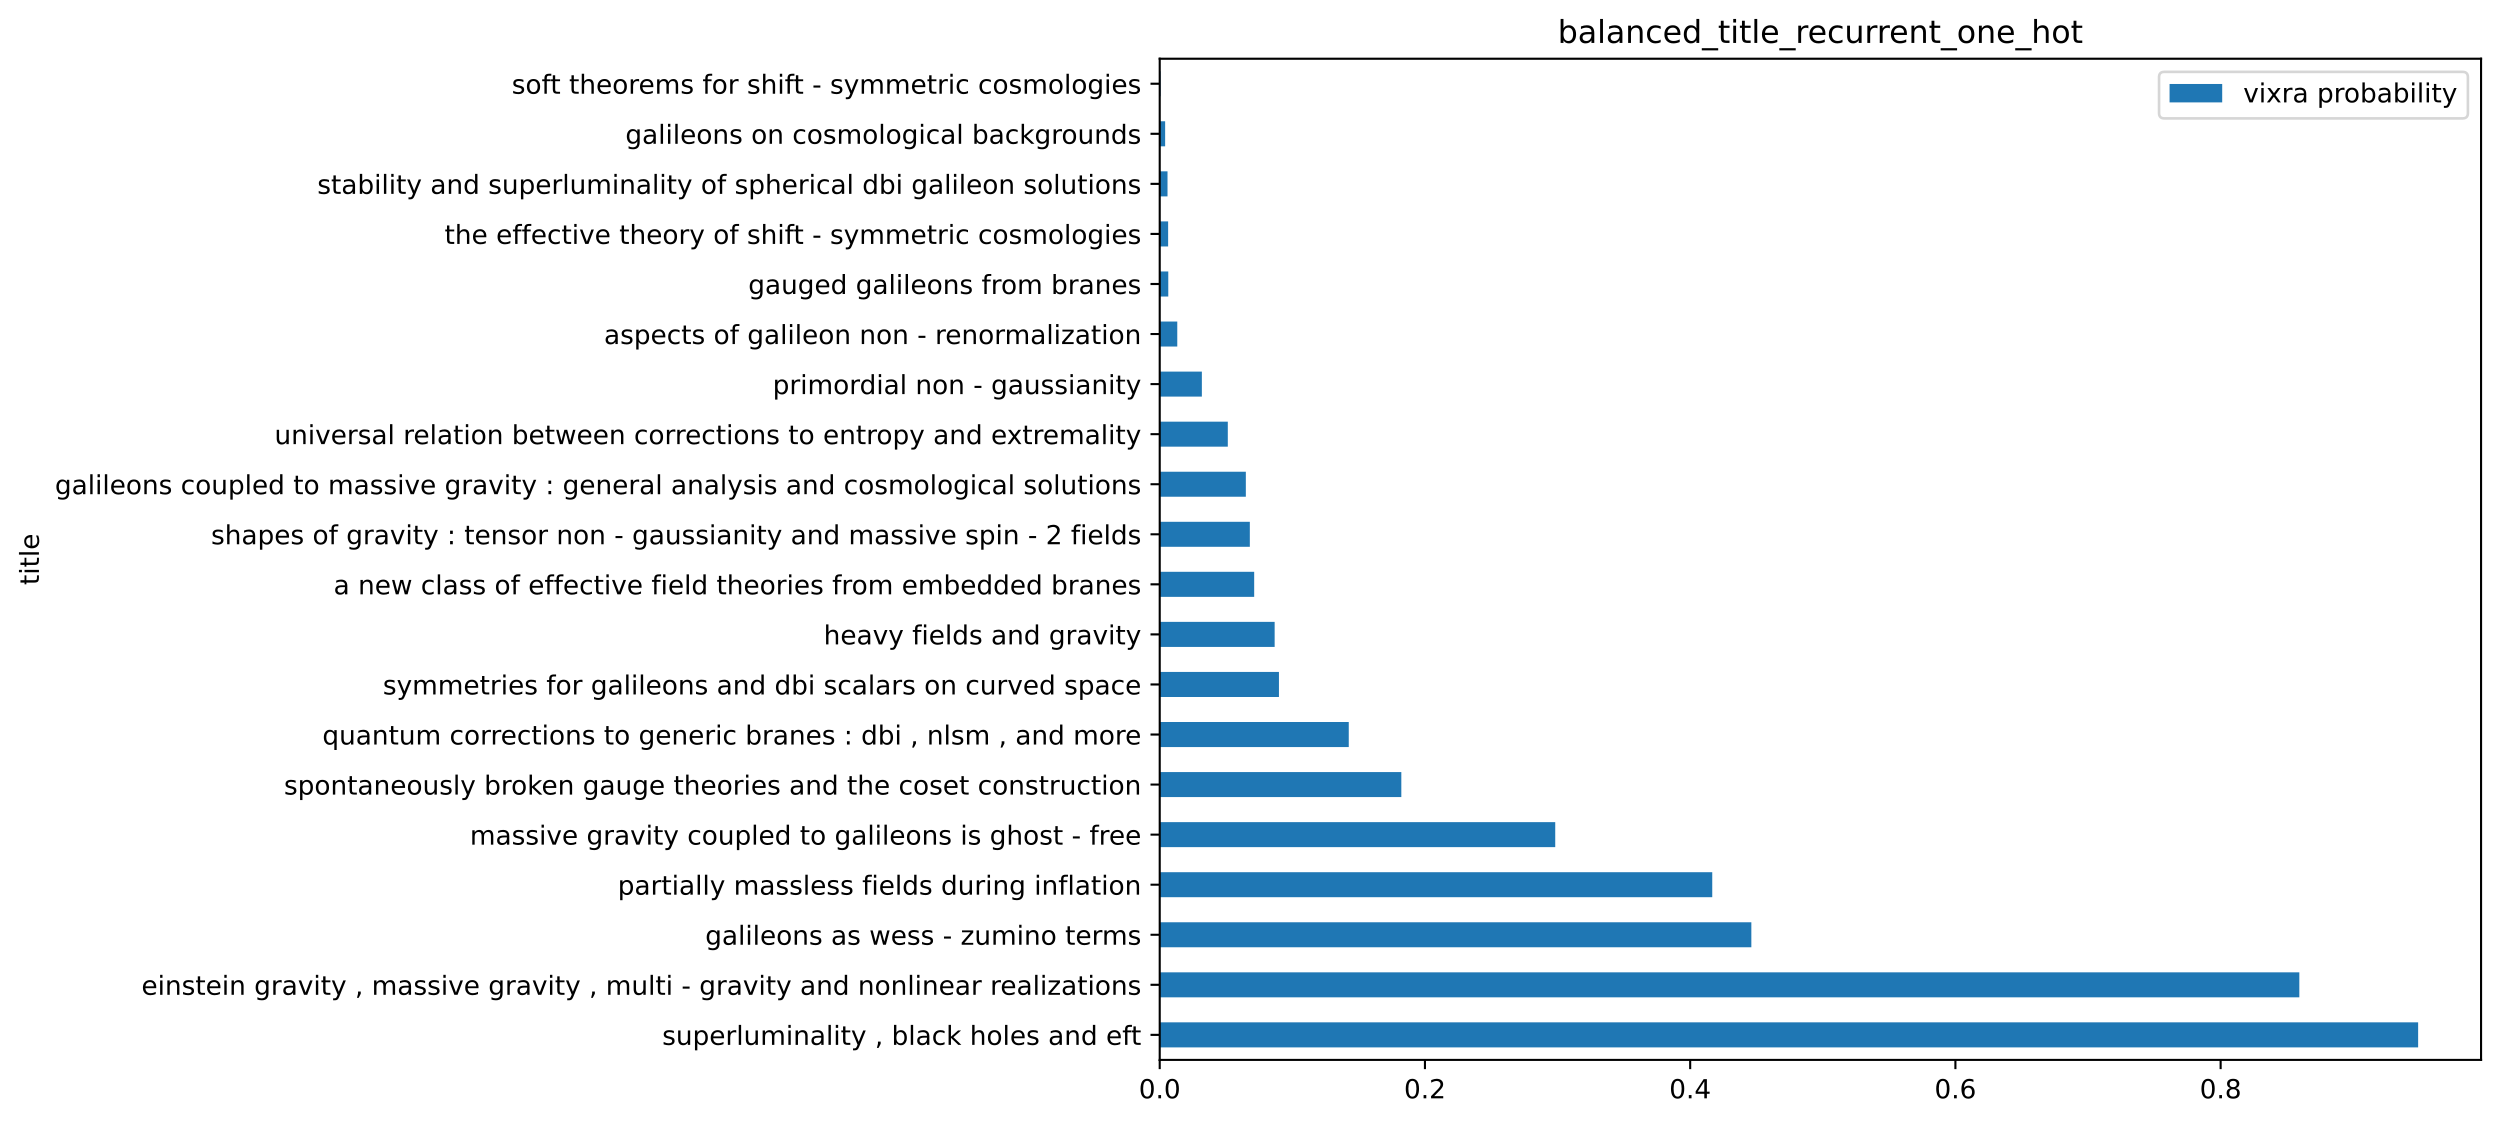 <?xml version="1.0" encoding="utf-8" standalone="no"?>
<!DOCTYPE svg PUBLIC "-//W3C//DTD SVG 1.1//EN"
  "http://www.w3.org/Graphics/SVG/1.1/DTD/svg11.dtd">
<!-- Created with matplotlib (https://matplotlib.org/) -->
<svg height="426.716pt" version="1.1" viewBox="0 0 950.173 426.716" width="950.173pt" xmlns="http://www.w3.org/2000/svg" xmlns:xlink="http://www.w3.org/1999/xlink">
 <defs>
  <style type="text/css">
*{stroke-linecap:butt;stroke-linejoin:round;}
  </style>
 </defs>
 <g id="figure_1">
  <g id="patch_1">
   <path d="M 0 426.716
L 950.173 426.716
L 950.173 0
L 0 0
z
" style="fill:#ffffff;"/>
  </g>
  <g id="axes_1">
   <g id="patch_2">
    <path d="M 440.773 402.838
L 942.973 402.838
L 942.973 22.318
L 440.773 22.318
z
" style="fill:#ffffff;"/>
   </g>
   <g id="patch_3">
    <path clip-path="url(#pce0d746d77)" d="M 440.773 398.082
L 919.059 398.082
L 919.059 388.569
L 440.773 388.569
z
" style="fill:#1f77b4;"/>
   </g>
   <g id="patch_4">
    <path clip-path="url(#pce0d746d77)" d="M 440.773 379.056
L 873.906 379.056
L 873.906 369.543
L 440.773 369.543
z
" style="fill:#1f77b4;"/>
   </g>
   <g id="patch_5">
    <path clip-path="url(#pce0d746d77)" d="M 440.773 360.03
L 665.633 360.03
L 665.633 350.517
L 440.773 350.517
z
" style="fill:#1f77b4;"/>
   </g>
   <g id="patch_6">
    <path clip-path="url(#pce0d746d77)" d="M 440.773 341.004
L 650.774 341.004
L 650.774 331.491
L 440.773 331.491
z
" style="fill:#1f77b4;"/>
   </g>
   <g id="patch_7">
    <path clip-path="url(#pce0d746d77)" d="M 440.773 321.978
L 591.096 321.978
L 591.096 312.465
L 440.773 312.465
z
" style="fill:#1f77b4;"/>
   </g>
   <g id="patch_8">
    <path clip-path="url(#pce0d746d77)" d="M 440.773 302.952
L 532.6 302.952
L 532.6 293.439
L 440.773 293.439
z
" style="fill:#1f77b4;"/>
   </g>
   <g id="patch_9">
    <path clip-path="url(#pce0d746d77)" d="M 440.773 283.926
L 512.622 283.926
L 512.622 274.413
L 440.773 274.413
z
" style="fill:#1f77b4;"/>
   </g>
   <g id="patch_10">
    <path clip-path="url(#pce0d746d77)" d="M 440.773 264.9
L 486.087 264.9
L 486.087 255.387
L 440.773 255.387
z
" style="fill:#1f77b4;"/>
   </g>
   <g id="patch_11">
    <path clip-path="url(#pce0d746d77)" d="M 440.773 245.874
L 484.454 245.874
L 484.454 236.361
L 440.773 236.361
z
" style="fill:#1f77b4;"/>
   </g>
   <g id="patch_12">
    <path clip-path="url(#pce0d746d77)" d="M 440.773 226.848
L 476.675 226.848
L 476.675 217.335
L 440.773 217.335
z
" style="fill:#1f77b4;"/>
   </g>
   <g id="patch_13">
    <path clip-path="url(#pce0d746d77)" d="M 440.773 207.822
L 475.021 207.822
L 475.021 198.309
L 440.773 198.309
z
" style="fill:#1f77b4;"/>
   </g>
   <g id="patch_14">
    <path clip-path="url(#pce0d746d77)" d="M 440.773 188.796
L 473.504 188.796
L 473.504 179.283
L 440.773 179.283
z
" style="fill:#1f77b4;"/>
   </g>
   <g id="patch_15">
    <path clip-path="url(#pce0d746d77)" d="M 440.773 169.77
L 466.651 169.77
L 466.651 160.257
L 440.773 160.257
z
" style="fill:#1f77b4;"/>
   </g>
   <g id="patch_16">
    <path clip-path="url(#pce0d746d77)" d="M 440.773 150.744
L 456.791 150.744
L 456.791 141.231
L 440.773 141.231
z
" style="fill:#1f77b4;"/>
   </g>
   <g id="patch_17">
    <path clip-path="url(#pce0d746d77)" d="M 440.773 131.718
L 447.446 131.718
L 447.446 122.205
L 440.773 122.205
z
" style="fill:#1f77b4;"/>
   </g>
   <g id="patch_18">
    <path clip-path="url(#pce0d746d77)" d="M 440.773 112.692
L 444.026 112.692
L 444.026 103.179
L 440.773 103.179
z
" style="fill:#1f77b4;"/>
   </g>
   <g id="patch_19">
    <path clip-path="url(#pce0d746d77)" d="M 440.773 93.666
L 443.971 93.666
L 443.971 84.153
L 440.773 84.153
z
" style="fill:#1f77b4;"/>
   </g>
   <g id="patch_20">
    <path clip-path="url(#pce0d746d77)" d="M 440.773 74.64
L 443.736 74.64
L 443.736 65.127
L 440.773 65.127
z
" style="fill:#1f77b4;"/>
   </g>
   <g id="patch_21">
    <path clip-path="url(#pce0d746d77)" d="M 440.773 55.614
L 442.834 55.614
L 442.834 46.101
L 440.773 46.101
z
" style="fill:#1f77b4;"/>
   </g>
   <g id="patch_22">
    <path clip-path="url(#pce0d746d77)" d="M 440.773 36.588
L 441.057 36.588
L 441.057 27.075
L 440.773 27.075
z
" style="fill:#1f77b4;"/>
   </g>
   <g id="matplotlib.axis_1">
    <g id="xtick_1">
     <g id="line2d_1">
      <defs>
       <path d="M 0 0
L 0 3.5
" id="m1d58fd2d2f" style="stroke:#000000;stroke-width:0.8;"/>
      </defs>
      <g>
       <use style="stroke:#000000;stroke-width:0.8;" x="440.773" xlink:href="#m1d58fd2d2f" y="402.838"/>
      </g>
     </g>
     <g id="text_1">
      <!-- 0.0 -->
      <defs>
       <path d="M 31.781 66.406
Q 24.172 66.406 20.328 58.906
Q 16.5 51.422 16.5 36.375
Q 16.5 21.391 20.328 13.891
Q 24.172 6.391 31.781 6.391
Q 39.453 6.391 43.281 13.891
Q 47.125 21.391 47.125 36.375
Q 47.125 51.422 43.281 58.906
Q 39.453 66.406 31.781 66.406
z
M 31.781 74.219
Q 44.047 74.219 50.516 64.516
Q 56.984 54.828 56.984 36.375
Q 56.984 17.969 50.516 8.266
Q 44.047 -1.422 31.781 -1.422
Q 19.531 -1.422 13.062 8.266
Q 6.594 17.969 6.594 36.375
Q 6.594 54.828 13.062 64.516
Q 19.531 74.219 31.781 74.219
z
" id="DejaVuSans-48"/>
       <path d="M 10.688 12.406
L 21 12.406
L 21 0
L 10.688 0
z
" id="DejaVuSans-46"/>
      </defs>
      <g transform="translate(432.822 417.437)scale(0.1 -0.1)">
       <use xlink:href="#DejaVuSans-48"/>
       <use x="63.623" xlink:href="#DejaVuSans-46"/>
       <use x="95.41" xlink:href="#DejaVuSans-48"/>
      </g>
     </g>
    </g>
    <g id="xtick_2">
     <g id="line2d_2">
      <g>
       <use style="stroke:#000000;stroke-width:0.8;" x="541.579" xlink:href="#m1d58fd2d2f" y="402.838"/>
      </g>
     </g>
     <g id="text_2">
      <!-- 0.2 -->
      <defs>
       <path d="M 19.188 8.297
L 53.609 8.297
L 53.609 0
L 7.328 0
L 7.328 8.297
Q 12.938 14.109 22.625 23.891
Q 32.328 33.688 34.812 36.531
Q 39.547 41.844 41.422 45.531
Q 43.312 49.219 43.312 52.781
Q 43.312 58.594 39.234 62.25
Q 35.156 65.922 28.609 65.922
Q 23.969 65.922 18.812 64.312
Q 13.672 62.703 7.812 59.422
L 7.812 69.391
Q 13.766 71.781 18.938 73
Q 24.125 74.219 28.422 74.219
Q 39.75 74.219 46.484 68.547
Q 53.219 62.891 53.219 53.422
Q 53.219 48.922 51.531 44.891
Q 49.859 40.875 45.406 35.406
Q 44.188 33.984 37.641 27.219
Q 31.109 20.453 19.188 8.297
z
" id="DejaVuSans-50"/>
      </defs>
      <g transform="translate(533.627 417.437)scale(0.1 -0.1)">
       <use xlink:href="#DejaVuSans-48"/>
       <use x="63.623" xlink:href="#DejaVuSans-46"/>
       <use x="95.41" xlink:href="#DejaVuSans-50"/>
      </g>
     </g>
    </g>
    <g id="xtick_3">
     <g id="line2d_3">
      <g>
       <use style="stroke:#000000;stroke-width:0.8;" x="642.384" xlink:href="#m1d58fd2d2f" y="402.838"/>
      </g>
     </g>
     <g id="text_3">
      <!-- 0.4 -->
      <defs>
       <path d="M 37.797 64.312
L 12.891 25.391
L 37.797 25.391
z
M 35.203 72.906
L 47.609 72.906
L 47.609 25.391
L 58.016 25.391
L 58.016 17.188
L 47.609 17.188
L 47.609 0
L 37.797 0
L 37.797 17.188
L 4.891 17.188
L 4.891 26.703
z
" id="DejaVuSans-52"/>
      </defs>
      <g transform="translate(634.432 417.437)scale(0.1 -0.1)">
       <use xlink:href="#DejaVuSans-48"/>
       <use x="63.623" xlink:href="#DejaVuSans-46"/>
       <use x="95.41" xlink:href="#DejaVuSans-52"/>
      </g>
     </g>
    </g>
    <g id="xtick_4">
     <g id="line2d_4">
      <g>
       <use style="stroke:#000000;stroke-width:0.8;" x="743.189" xlink:href="#m1d58fd2d2f" y="402.838"/>
      </g>
     </g>
     <g id="text_4">
      <!-- 0.6 -->
      <defs>
       <path d="M 33.016 40.375
Q 26.375 40.375 22.484 35.828
Q 18.609 31.297 18.609 23.391
Q 18.609 15.531 22.484 10.953
Q 26.375 6.391 33.016 6.391
Q 39.656 6.391 43.531 10.953
Q 47.406 15.531 47.406 23.391
Q 47.406 31.297 43.531 35.828
Q 39.656 40.375 33.016 40.375
z
M 52.594 71.297
L 52.594 62.312
Q 48.875 64.062 45.094 64.984
Q 41.312 65.922 37.594 65.922
Q 27.828 65.922 22.672 59.328
Q 17.531 52.734 16.797 39.406
Q 19.672 43.656 24.016 45.922
Q 28.375 48.188 33.594 48.188
Q 44.578 48.188 50.953 41.516
Q 57.328 34.859 57.328 23.391
Q 57.328 12.156 50.688 5.359
Q 44.047 -1.422 33.016 -1.422
Q 20.359 -1.422 13.672 8.266
Q 6.984 17.969 6.984 36.375
Q 6.984 53.656 15.188 63.938
Q 23.391 74.219 37.203 74.219
Q 40.922 74.219 44.703 73.484
Q 48.484 72.75 52.594 71.297
z
" id="DejaVuSans-54"/>
      </defs>
      <g transform="translate(735.238 417.437)scale(0.1 -0.1)">
       <use xlink:href="#DejaVuSans-48"/>
       <use x="63.623" xlink:href="#DejaVuSans-46"/>
       <use x="95.41" xlink:href="#DejaVuSans-54"/>
      </g>
     </g>
    </g>
    <g id="xtick_5">
     <g id="line2d_5">
      <g>
       <use style="stroke:#000000;stroke-width:0.8;" x="843.995" xlink:href="#m1d58fd2d2f" y="402.838"/>
      </g>
     </g>
     <g id="text_5">
      <!-- 0.8 -->
      <defs>
       <path d="M 31.781 34.625
Q 24.75 34.625 20.719 30.859
Q 16.703 27.094 16.703 20.516
Q 16.703 13.922 20.719 10.156
Q 24.75 6.391 31.781 6.391
Q 38.812 6.391 42.859 10.172
Q 46.922 13.969 46.922 20.516
Q 46.922 27.094 42.891 30.859
Q 38.875 34.625 31.781 34.625
z
M 21.922 38.812
Q 15.578 40.375 12.031 44.719
Q 8.5 49.078 8.5 55.328
Q 8.5 64.062 14.719 69.141
Q 20.953 74.219 31.781 74.219
Q 42.672 74.219 48.875 69.141
Q 55.078 64.062 55.078 55.328
Q 55.078 49.078 51.531 44.719
Q 48 40.375 41.703 38.812
Q 48.828 37.156 52.797 32.312
Q 56.781 27.484 56.781 20.516
Q 56.781 9.906 50.312 4.234
Q 43.844 -1.422 31.781 -1.422
Q 19.734 -1.422 13.25 4.234
Q 6.781 9.906 6.781 20.516
Q 6.781 27.484 10.781 32.312
Q 14.797 37.156 21.922 38.812
z
M 18.312 54.391
Q 18.312 48.734 21.844 45.562
Q 25.391 42.391 31.781 42.391
Q 38.141 42.391 41.719 45.562
Q 45.312 48.734 45.312 54.391
Q 45.312 60.062 41.719 63.234
Q 38.141 66.406 31.781 66.406
Q 25.391 66.406 21.844 63.234
Q 18.312 60.062 18.312 54.391
z
" id="DejaVuSans-56"/>
      </defs>
      <g transform="translate(836.043 417.437)scale(0.1 -0.1)">
       <use xlink:href="#DejaVuSans-48"/>
       <use x="63.623" xlink:href="#DejaVuSans-46"/>
       <use x="95.41" xlink:href="#DejaVuSans-56"/>
      </g>
     </g>
    </g>
   </g>
   <g id="matplotlib.axis_2">
    <g id="ytick_1">
     <g id="line2d_6">
      <defs>
       <path d="M 0 0
L -3.5 0
" id="mc3400ba863" style="stroke:#000000;stroke-width:0.8;"/>
      </defs>
      <g>
       <use style="stroke:#000000;stroke-width:0.8;" x="440.773" xlink:href="#mc3400ba863" y="393.325"/>
      </g>
     </g>
     <g id="text_6">
      <!-- superluminality , black holes and eft -->
      <defs>
       <path d="M 44.281 53.078
L 44.281 44.578
Q 40.484 46.531 36.375 47.5
Q 32.281 48.484 27.875 48.484
Q 21.188 48.484 17.844 46.438
Q 14.5 44.391 14.5 40.281
Q 14.5 37.156 16.891 35.375
Q 19.281 33.594 26.516 31.984
L 29.594 31.297
Q 39.156 29.25 43.188 25.516
Q 47.219 21.781 47.219 15.094
Q 47.219 7.469 41.188 3.016
Q 35.156 -1.422 24.609 -1.422
Q 20.219 -1.422 15.453 -0.562
Q 10.688 0.297 5.422 2
L 5.422 11.281
Q 10.406 8.688 15.234 7.391
Q 20.062 6.109 24.812 6.109
Q 31.156 6.109 34.562 8.281
Q 37.984 10.453 37.984 14.406
Q 37.984 18.062 35.516 20.016
Q 33.062 21.969 24.703 23.781
L 21.578 24.516
Q 13.234 26.266 9.516 29.906
Q 5.812 33.547 5.812 39.891
Q 5.812 47.609 11.281 51.797
Q 16.75 56 26.812 56
Q 31.781 56 36.172 55.266
Q 40.578 54.547 44.281 53.078
z
" id="DejaVuSans-115"/>
       <path d="M 8.5 21.578
L 8.5 54.688
L 17.484 54.688
L 17.484 21.922
Q 17.484 14.156 20.5 10.266
Q 23.531 6.391 29.594 6.391
Q 36.859 6.391 41.078 11.031
Q 45.312 15.672 45.312 23.688
L 45.312 54.688
L 54.297 54.688
L 54.297 0
L 45.312 0
L 45.312 8.406
Q 42.047 3.422 37.719 1
Q 33.406 -1.422 27.688 -1.422
Q 18.266 -1.422 13.375 4.438
Q 8.5 10.297 8.5 21.578
z
M 31.109 56
z
" id="DejaVuSans-117"/>
       <path d="M 18.109 8.203
L 18.109 -20.797
L 9.078 -20.797
L 9.078 54.688
L 18.109 54.688
L 18.109 46.391
Q 20.953 51.266 25.266 53.625
Q 29.594 56 35.594 56
Q 45.562 56 51.781 48.094
Q 58.016 40.188 58.016 27.297
Q 58.016 14.406 51.781 6.484
Q 45.562 -1.422 35.594 -1.422
Q 29.594 -1.422 25.266 0.953
Q 20.953 3.328 18.109 8.203
z
M 48.688 27.297
Q 48.688 37.203 44.609 42.844
Q 40.531 48.484 33.406 48.484
Q 26.266 48.484 22.188 42.844
Q 18.109 37.203 18.109 27.297
Q 18.109 17.391 22.188 11.75
Q 26.266 6.109 33.406 6.109
Q 40.531 6.109 44.609 11.75
Q 48.688 17.391 48.688 27.297
z
" id="DejaVuSans-112"/>
       <path d="M 56.203 29.594
L 56.203 25.203
L 14.891 25.203
Q 15.484 15.922 20.484 11.062
Q 25.484 6.203 34.422 6.203
Q 39.594 6.203 44.453 7.469
Q 49.312 8.734 54.109 11.281
L 54.109 2.781
Q 49.266 0.734 44.188 -0.344
Q 39.109 -1.422 33.891 -1.422
Q 20.797 -1.422 13.156 6.188
Q 5.516 13.812 5.516 26.812
Q 5.516 40.234 12.766 48.109
Q 20.016 56 32.328 56
Q 43.359 56 49.781 48.891
Q 56.203 41.797 56.203 29.594
z
M 47.219 32.234
Q 47.125 39.594 43.094 43.984
Q 39.062 48.391 32.422 48.391
Q 24.906 48.391 20.391 44.141
Q 15.875 39.891 15.188 32.172
z
" id="DejaVuSans-101"/>
       <path d="M 41.109 46.297
Q 39.594 47.172 37.812 47.578
Q 36.031 48 33.891 48
Q 26.266 48 22.188 43.047
Q 18.109 38.094 18.109 28.812
L 18.109 0
L 9.078 0
L 9.078 54.688
L 18.109 54.688
L 18.109 46.188
Q 20.953 51.172 25.484 53.578
Q 30.031 56 36.531 56
Q 37.453 56 38.578 55.875
Q 39.703 55.766 41.062 55.516
z
" id="DejaVuSans-114"/>
       <path d="M 9.422 75.984
L 18.406 75.984
L 18.406 0
L 9.422 0
z
" id="DejaVuSans-108"/>
       <path d="M 52 44.188
Q 55.375 50.25 60.062 53.125
Q 64.75 56 71.094 56
Q 79.641 56 84.281 50.016
Q 88.922 44.047 88.922 33.016
L 88.922 0
L 79.891 0
L 79.891 32.719
Q 79.891 40.578 77.094 44.375
Q 74.312 48.188 68.609 48.188
Q 61.625 48.188 57.562 43.547
Q 53.516 38.922 53.516 30.906
L 53.516 0
L 44.484 0
L 44.484 32.719
Q 44.484 40.625 41.703 44.406
Q 38.922 48.188 33.109 48.188
Q 26.219 48.188 22.156 43.531
Q 18.109 38.875 18.109 30.906
L 18.109 0
L 9.078 0
L 9.078 54.688
L 18.109 54.688
L 18.109 46.188
Q 21.188 51.219 25.484 53.609
Q 29.781 56 35.688 56
Q 41.656 56 45.828 52.969
Q 50 49.953 52 44.188
z
" id="DejaVuSans-109"/>
       <path d="M 9.422 54.688
L 18.406 54.688
L 18.406 0
L 9.422 0
z
M 9.422 75.984
L 18.406 75.984
L 18.406 64.594
L 9.422 64.594
z
" id="DejaVuSans-105"/>
       <path d="M 54.891 33.016
L 54.891 0
L 45.906 0
L 45.906 32.719
Q 45.906 40.484 42.875 44.328
Q 39.844 48.188 33.797 48.188
Q 26.516 48.188 22.312 43.547
Q 18.109 38.922 18.109 30.906
L 18.109 0
L 9.078 0
L 9.078 54.688
L 18.109 54.688
L 18.109 46.188
Q 21.344 51.125 25.703 53.562
Q 30.078 56 35.797 56
Q 45.219 56 50.047 50.172
Q 54.891 44.344 54.891 33.016
z
" id="DejaVuSans-110"/>
       <path d="M 34.281 27.484
Q 23.391 27.484 19.188 25
Q 14.984 22.516 14.984 16.5
Q 14.984 11.719 18.141 8.906
Q 21.297 6.109 26.703 6.109
Q 34.188 6.109 38.703 11.406
Q 43.219 16.703 43.219 25.484
L 43.219 27.484
z
M 52.203 31.203
L 52.203 0
L 43.219 0
L 43.219 8.297
Q 40.141 3.328 35.547 0.953
Q 30.953 -1.422 24.312 -1.422
Q 15.922 -1.422 10.953 3.297
Q 6 8.016 6 15.922
Q 6 25.141 12.172 29.828
Q 18.359 34.516 30.609 34.516
L 43.219 34.516
L 43.219 35.406
Q 43.219 41.609 39.141 45
Q 35.062 48.391 27.688 48.391
Q 23 48.391 18.547 47.266
Q 14.109 46.141 10.016 43.891
L 10.016 52.203
Q 14.938 54.109 19.578 55.047
Q 24.219 56 28.609 56
Q 40.484 56 46.344 49.844
Q 52.203 43.703 52.203 31.203
z
" id="DejaVuSans-97"/>
       <path d="M 18.312 70.219
L 18.312 54.688
L 36.812 54.688
L 36.812 47.703
L 18.312 47.703
L 18.312 18.016
Q 18.312 11.328 20.141 9.422
Q 21.969 7.516 27.594 7.516
L 36.812 7.516
L 36.812 0
L 27.594 0
Q 17.188 0 13.234 3.875
Q 9.281 7.766 9.281 18.016
L 9.281 47.703
L 2.688 47.703
L 2.688 54.688
L 9.281 54.688
L 9.281 70.219
z
" id="DejaVuSans-116"/>
       <path d="M 32.172 -5.078
Q 28.375 -14.844 24.75 -17.812
Q 21.141 -20.797 15.094 -20.797
L 7.906 -20.797
L 7.906 -13.281
L 13.188 -13.281
Q 16.891 -13.281 18.938 -11.516
Q 21 -9.766 23.484 -3.219
L 25.094 0.875
L 2.984 54.688
L 12.5 54.688
L 29.594 11.922
L 46.688 54.688
L 56.203 54.688
z
" id="DejaVuSans-121"/>
       <path id="DejaVuSans-32"/>
       <path d="M 11.719 12.406
L 22.016 12.406
L 22.016 4
L 14.016 -11.625
L 7.719 -11.625
L 11.719 4
z
" id="DejaVuSans-44"/>
       <path d="M 48.688 27.297
Q 48.688 37.203 44.609 42.844
Q 40.531 48.484 33.406 48.484
Q 26.266 48.484 22.188 42.844
Q 18.109 37.203 18.109 27.297
Q 18.109 17.391 22.188 11.75
Q 26.266 6.109 33.406 6.109
Q 40.531 6.109 44.609 11.75
Q 48.688 17.391 48.688 27.297
z
M 18.109 46.391
Q 20.953 51.266 25.266 53.625
Q 29.594 56 35.594 56
Q 45.562 56 51.781 48.094
Q 58.016 40.188 58.016 27.297
Q 58.016 14.406 51.781 6.484
Q 45.562 -1.422 35.594 -1.422
Q 29.594 -1.422 25.266 0.953
Q 20.953 3.328 18.109 8.203
L 18.109 0
L 9.078 0
L 9.078 75.984
L 18.109 75.984
z
" id="DejaVuSans-98"/>
       <path d="M 48.781 52.594
L 48.781 44.188
Q 44.969 46.297 41.141 47.344
Q 37.312 48.391 33.406 48.391
Q 24.656 48.391 19.812 42.844
Q 14.984 37.312 14.984 27.297
Q 14.984 17.281 19.812 11.734
Q 24.656 6.203 33.406 6.203
Q 37.312 6.203 41.141 7.25
Q 44.969 8.297 48.781 10.406
L 48.781 2.094
Q 45.016 0.344 40.984 -0.531
Q 36.969 -1.422 32.422 -1.422
Q 20.062 -1.422 12.781 6.344
Q 5.516 14.109 5.516 27.297
Q 5.516 40.672 12.859 48.328
Q 20.219 56 33.016 56
Q 37.156 56 41.109 55.141
Q 45.062 54.297 48.781 52.594
z
" id="DejaVuSans-99"/>
       <path d="M 9.078 75.984
L 18.109 75.984
L 18.109 31.109
L 44.922 54.688
L 56.391 54.688
L 27.391 29.109
L 57.625 0
L 45.906 0
L 18.109 26.703
L 18.109 0
L 9.078 0
z
" id="DejaVuSans-107"/>
       <path d="M 54.891 33.016
L 54.891 0
L 45.906 0
L 45.906 32.719
Q 45.906 40.484 42.875 44.328
Q 39.844 48.188 33.797 48.188
Q 26.516 48.188 22.312 43.547
Q 18.109 38.922 18.109 30.906
L 18.109 0
L 9.078 0
L 9.078 75.984
L 18.109 75.984
L 18.109 46.188
Q 21.344 51.125 25.703 53.562
Q 30.078 56 35.797 56
Q 45.219 56 50.047 50.172
Q 54.891 44.344 54.891 33.016
z
" id="DejaVuSans-104"/>
       <path d="M 30.609 48.391
Q 23.391 48.391 19.188 42.75
Q 14.984 37.109 14.984 27.297
Q 14.984 17.484 19.156 11.844
Q 23.344 6.203 30.609 6.203
Q 37.797 6.203 41.984 11.859
Q 46.188 17.531 46.188 27.297
Q 46.188 37.016 41.984 42.703
Q 37.797 48.391 30.609 48.391
z
M 30.609 56
Q 42.328 56 49.016 48.375
Q 55.719 40.766 55.719 27.297
Q 55.719 13.875 49.016 6.219
Q 42.328 -1.422 30.609 -1.422
Q 18.844 -1.422 12.172 6.219
Q 5.516 13.875 5.516 27.297
Q 5.516 40.766 12.172 48.375
Q 18.844 56 30.609 56
z
" id="DejaVuSans-111"/>
       <path d="M 45.406 46.391
L 45.406 75.984
L 54.391 75.984
L 54.391 0
L 45.406 0
L 45.406 8.203
Q 42.578 3.328 38.25 0.953
Q 33.938 -1.422 27.875 -1.422
Q 17.969 -1.422 11.734 6.484
Q 5.516 14.406 5.516 27.297
Q 5.516 40.188 11.734 48.094
Q 17.969 56 27.875 56
Q 33.938 56 38.25 53.625
Q 42.578 51.266 45.406 46.391
z
M 14.797 27.297
Q 14.797 17.391 18.875 11.75
Q 22.953 6.109 30.078 6.109
Q 37.203 6.109 41.297 11.75
Q 45.406 17.391 45.406 27.297
Q 45.406 37.203 41.297 42.844
Q 37.203 48.484 30.078 48.484
Q 22.953 48.484 18.875 42.844
Q 14.797 37.203 14.797 27.297
z
" id="DejaVuSans-100"/>
       <path d="M 37.109 75.984
L 37.109 68.5
L 28.516 68.5
Q 23.688 68.5 21.797 66.547
Q 19.922 64.594 19.922 59.516
L 19.922 54.688
L 34.719 54.688
L 34.719 47.703
L 19.922 47.703
L 19.922 0
L 10.891 0
L 10.891 47.703
L 2.297 47.703
L 2.297 54.688
L 10.891 54.688
L 10.891 58.5
Q 10.891 67.625 15.141 71.797
Q 19.391 75.984 28.609 75.984
z
" id="DejaVuSans-102"/>
      </defs>
      <g transform="translate(251.677 397.124)scale(0.1 -0.1)">
       <use xlink:href="#DejaVuSans-115"/>
       <use x="52.1" xlink:href="#DejaVuSans-117"/>
       <use x="115.479" xlink:href="#DejaVuSans-112"/>
       <use x="178.955" xlink:href="#DejaVuSans-101"/>
       <use x="240.479" xlink:href="#DejaVuSans-114"/>
       <use x="281.592" xlink:href="#DejaVuSans-108"/>
       <use x="309.375" xlink:href="#DejaVuSans-117"/>
       <use x="372.754" xlink:href="#DejaVuSans-109"/>
       <use x="470.166" xlink:href="#DejaVuSans-105"/>
       <use x="497.949" xlink:href="#DejaVuSans-110"/>
       <use x="561.328" xlink:href="#DejaVuSans-97"/>
       <use x="622.607" xlink:href="#DejaVuSans-108"/>
       <use x="650.391" xlink:href="#DejaVuSans-105"/>
       <use x="678.174" xlink:href="#DejaVuSans-116"/>
       <use x="717.383" xlink:href="#DejaVuSans-121"/>
       <use x="776.562" xlink:href="#DejaVuSans-32"/>
       <use x="808.35" xlink:href="#DejaVuSans-44"/>
       <use x="840.137" xlink:href="#DejaVuSans-32"/>
       <use x="871.924" xlink:href="#DejaVuSans-98"/>
       <use x="935.4" xlink:href="#DejaVuSans-108"/>
       <use x="963.184" xlink:href="#DejaVuSans-97"/>
       <use x="1024.463" xlink:href="#DejaVuSans-99"/>
       <use x="1079.443" xlink:href="#DejaVuSans-107"/>
       <use x="1137.354" xlink:href="#DejaVuSans-32"/>
       <use x="1169.141" xlink:href="#DejaVuSans-104"/>
       <use x="1232.52" xlink:href="#DejaVuSans-111"/>
       <use x="1293.701" xlink:href="#DejaVuSans-108"/>
       <use x="1321.484" xlink:href="#DejaVuSans-101"/>
       <use x="1383.008" xlink:href="#DejaVuSans-115"/>
       <use x="1435.107" xlink:href="#DejaVuSans-32"/>
       <use x="1466.895" xlink:href="#DejaVuSans-97"/>
       <use x="1528.174" xlink:href="#DejaVuSans-110"/>
       <use x="1591.553" xlink:href="#DejaVuSans-100"/>
       <use x="1655.029" xlink:href="#DejaVuSans-32"/>
       <use x="1686.816" xlink:href="#DejaVuSans-101"/>
       <use x="1748.34" xlink:href="#DejaVuSans-102"/>
       <use x="1781.795" xlink:href="#DejaVuSans-116"/>
      </g>
     </g>
    </g>
    <g id="ytick_2">
     <g id="line2d_7">
      <g>
       <use style="stroke:#000000;stroke-width:0.8;" x="440.773" xlink:href="#mc3400ba863" y="374.299"/>
      </g>
     </g>
     <g id="text_7">
      <!-- einstein gravity , massive gravity , multi - gravity and nonlinear realizations -->
      <defs>
       <path d="M 45.406 27.984
Q 45.406 37.75 41.375 43.109
Q 37.359 48.484 30.078 48.484
Q 22.859 48.484 18.828 43.109
Q 14.797 37.75 14.797 27.984
Q 14.797 18.266 18.828 12.891
Q 22.859 7.516 30.078 7.516
Q 37.359 7.516 41.375 12.891
Q 45.406 18.266 45.406 27.984
z
M 54.391 6.781
Q 54.391 -7.172 48.188 -13.984
Q 42 -20.797 29.203 -20.797
Q 24.469 -20.797 20.266 -20.094
Q 16.062 -19.391 12.109 -17.922
L 12.109 -9.188
Q 16.062 -11.328 19.922 -12.344
Q 23.781 -13.375 27.781 -13.375
Q 36.625 -13.375 41.016 -8.766
Q 45.406 -4.156 45.406 5.172
L 45.406 9.625
Q 42.625 4.781 38.281 2.391
Q 33.938 0 27.875 0
Q 17.828 0 11.672 7.656
Q 5.516 15.328 5.516 27.984
Q 5.516 40.672 11.672 48.328
Q 17.828 56 27.875 56
Q 33.938 56 38.281 53.609
Q 42.625 51.219 45.406 46.391
L 45.406 54.688
L 54.391 54.688
z
" id="DejaVuSans-103"/>
       <path d="M 2.984 54.688
L 12.5 54.688
L 29.594 8.797
L 46.688 54.688
L 56.203 54.688
L 35.688 0
L 23.484 0
z
" id="DejaVuSans-118"/>
       <path d="M 4.891 31.391
L 31.203 31.391
L 31.203 23.391
L 4.891 23.391
z
" id="DejaVuSans-45"/>
       <path d="M 5.516 54.688
L 48.188 54.688
L 48.188 46.484
L 14.406 7.172
L 48.188 7.172
L 48.188 0
L 4.297 0
L 4.297 8.203
L 38.094 47.516
L 5.516 47.516
z
" id="DejaVuSans-122"/>
      </defs>
      <g transform="translate(53.763 378.098)scale(0.1 -0.1)">
       <use xlink:href="#DejaVuSans-101"/>
       <use x="61.523" xlink:href="#DejaVuSans-105"/>
       <use x="89.307" xlink:href="#DejaVuSans-110"/>
       <use x="152.686" xlink:href="#DejaVuSans-115"/>
       <use x="204.785" xlink:href="#DejaVuSans-116"/>
       <use x="243.994" xlink:href="#DejaVuSans-101"/>
       <use x="305.518" xlink:href="#DejaVuSans-105"/>
       <use x="333.301" xlink:href="#DejaVuSans-110"/>
       <use x="396.68" xlink:href="#DejaVuSans-32"/>
       <use x="428.467" xlink:href="#DejaVuSans-103"/>
       <use x="491.943" xlink:href="#DejaVuSans-114"/>
       <use x="533.057" xlink:href="#DejaVuSans-97"/>
       <use x="594.336" xlink:href="#DejaVuSans-118"/>
       <use x="653.516" xlink:href="#DejaVuSans-105"/>
       <use x="681.299" xlink:href="#DejaVuSans-116"/>
       <use x="720.508" xlink:href="#DejaVuSans-121"/>
       <use x="779.688" xlink:href="#DejaVuSans-32"/>
       <use x="811.475" xlink:href="#DejaVuSans-44"/>
       <use x="843.262" xlink:href="#DejaVuSans-32"/>
       <use x="875.049" xlink:href="#DejaVuSans-109"/>
       <use x="972.461" xlink:href="#DejaVuSans-97"/>
       <use x="1033.74" xlink:href="#DejaVuSans-115"/>
       <use x="1085.84" xlink:href="#DejaVuSans-115"/>
       <use x="1137.939" xlink:href="#DejaVuSans-105"/>
       <use x="1165.723" xlink:href="#DejaVuSans-118"/>
       <use x="1224.902" xlink:href="#DejaVuSans-101"/>
       <use x="1286.426" xlink:href="#DejaVuSans-32"/>
       <use x="1318.213" xlink:href="#DejaVuSans-103"/>
       <use x="1381.689" xlink:href="#DejaVuSans-114"/>
       <use x="1422.803" xlink:href="#DejaVuSans-97"/>
       <use x="1484.082" xlink:href="#DejaVuSans-118"/>
       <use x="1543.262" xlink:href="#DejaVuSans-105"/>
       <use x="1571.045" xlink:href="#DejaVuSans-116"/>
       <use x="1610.254" xlink:href="#DejaVuSans-121"/>
       <use x="1669.434" xlink:href="#DejaVuSans-32"/>
       <use x="1701.221" xlink:href="#DejaVuSans-44"/>
       <use x="1733.008" xlink:href="#DejaVuSans-32"/>
       <use x="1764.795" xlink:href="#DejaVuSans-109"/>
       <use x="1862.207" xlink:href="#DejaVuSans-117"/>
       <use x="1925.586" xlink:href="#DejaVuSans-108"/>
       <use x="1953.369" xlink:href="#DejaVuSans-116"/>
       <use x="1992.578" xlink:href="#DejaVuSans-105"/>
       <use x="2020.361" xlink:href="#DejaVuSans-32"/>
       <use x="2052.148" xlink:href="#DejaVuSans-45"/>
       <use x="2088.232" xlink:href="#DejaVuSans-32"/>
       <use x="2120.02" xlink:href="#DejaVuSans-103"/>
       <use x="2183.496" xlink:href="#DejaVuSans-114"/>
       <use x="2224.609" xlink:href="#DejaVuSans-97"/>
       <use x="2285.889" xlink:href="#DejaVuSans-118"/>
       <use x="2345.068" xlink:href="#DejaVuSans-105"/>
       <use x="2372.852" xlink:href="#DejaVuSans-116"/>
       <use x="2412.061" xlink:href="#DejaVuSans-121"/>
       <use x="2471.24" xlink:href="#DejaVuSans-32"/>
       <use x="2503.027" xlink:href="#DejaVuSans-97"/>
       <use x="2564.307" xlink:href="#DejaVuSans-110"/>
       <use x="2627.686" xlink:href="#DejaVuSans-100"/>
       <use x="2691.162" xlink:href="#DejaVuSans-32"/>
       <use x="2722.949" xlink:href="#DejaVuSans-110"/>
       <use x="2786.328" xlink:href="#DejaVuSans-111"/>
       <use x="2847.51" xlink:href="#DejaVuSans-110"/>
       <use x="2910.889" xlink:href="#DejaVuSans-108"/>
       <use x="2938.672" xlink:href="#DejaVuSans-105"/>
       <use x="2966.455" xlink:href="#DejaVuSans-110"/>
       <use x="3029.834" xlink:href="#DejaVuSans-101"/>
       <use x="3091.357" xlink:href="#DejaVuSans-97"/>
       <use x="3152.637" xlink:href="#DejaVuSans-114"/>
       <use x="3193.75" xlink:href="#DejaVuSans-32"/>
       <use x="3225.537" xlink:href="#DejaVuSans-114"/>
       <use x="3264.4" xlink:href="#DejaVuSans-101"/>
       <use x="3325.924" xlink:href="#DejaVuSans-97"/>
       <use x="3387.203" xlink:href="#DejaVuSans-108"/>
       <use x="3414.986" xlink:href="#DejaVuSans-105"/>
       <use x="3442.77" xlink:href="#DejaVuSans-122"/>
       <use x="3495.26" xlink:href="#DejaVuSans-97"/>
       <use x="3556.539" xlink:href="#DejaVuSans-116"/>
       <use x="3595.748" xlink:href="#DejaVuSans-105"/>
       <use x="3623.531" xlink:href="#DejaVuSans-111"/>
       <use x="3684.713" xlink:href="#DejaVuSans-110"/>
       <use x="3748.092" xlink:href="#DejaVuSans-115"/>
      </g>
     </g>
    </g>
    <g id="ytick_3">
     <g id="line2d_8">
      <g>
       <use style="stroke:#000000;stroke-width:0.8;" x="440.773" xlink:href="#mc3400ba863" y="355.273"/>
      </g>
     </g>
     <g id="text_8">
      <!-- galileons as wess - zumino terms -->
      <defs>
       <path d="M 4.203 54.688
L 13.188 54.688
L 24.422 12.016
L 35.594 54.688
L 46.188 54.688
L 57.422 12.016
L 68.609 54.688
L 77.594 54.688
L 63.281 0
L 52.688 0
L 40.922 44.828
L 29.109 0
L 18.5 0
z
" id="DejaVuSans-119"/>
      </defs>
      <g transform="translate(268.038 359.072)scale(0.1 -0.1)">
       <use xlink:href="#DejaVuSans-103"/>
       <use x="63.477" xlink:href="#DejaVuSans-97"/>
       <use x="124.756" xlink:href="#DejaVuSans-108"/>
       <use x="152.539" xlink:href="#DejaVuSans-105"/>
       <use x="180.322" xlink:href="#DejaVuSans-108"/>
       <use x="208.105" xlink:href="#DejaVuSans-101"/>
       <use x="269.629" xlink:href="#DejaVuSans-111"/>
       <use x="330.811" xlink:href="#DejaVuSans-110"/>
       <use x="394.189" xlink:href="#DejaVuSans-115"/>
       <use x="446.289" xlink:href="#DejaVuSans-32"/>
       <use x="478.076" xlink:href="#DejaVuSans-97"/>
       <use x="539.355" xlink:href="#DejaVuSans-115"/>
       <use x="591.455" xlink:href="#DejaVuSans-32"/>
       <use x="623.242" xlink:href="#DejaVuSans-119"/>
       <use x="705.029" xlink:href="#DejaVuSans-101"/>
       <use x="766.553" xlink:href="#DejaVuSans-115"/>
       <use x="818.652" xlink:href="#DejaVuSans-115"/>
       <use x="870.752" xlink:href="#DejaVuSans-32"/>
       <use x="902.539" xlink:href="#DejaVuSans-45"/>
       <use x="938.623" xlink:href="#DejaVuSans-32"/>
       <use x="970.41" xlink:href="#DejaVuSans-122"/>
       <use x="1022.9" xlink:href="#DejaVuSans-117"/>
       <use x="1086.279" xlink:href="#DejaVuSans-109"/>
       <use x="1183.691" xlink:href="#DejaVuSans-105"/>
       <use x="1211.475" xlink:href="#DejaVuSans-110"/>
       <use x="1274.854" xlink:href="#DejaVuSans-111"/>
       <use x="1336.035" xlink:href="#DejaVuSans-32"/>
       <use x="1367.822" xlink:href="#DejaVuSans-116"/>
       <use x="1407.031" xlink:href="#DejaVuSans-101"/>
       <use x="1468.555" xlink:href="#DejaVuSans-114"/>
       <use x="1507.918" xlink:href="#DejaVuSans-109"/>
       <use x="1605.33" xlink:href="#DejaVuSans-115"/>
      </g>
     </g>
    </g>
    <g id="ytick_4">
     <g id="line2d_9">
      <g>
       <use style="stroke:#000000;stroke-width:0.8;" x="440.773" xlink:href="#mc3400ba863" y="336.247"/>
      </g>
     </g>
     <g id="text_9">
      <!-- partially massless fields during inflation -->
      <g transform="translate(234.789 340.046)scale(0.1 -0.1)">
       <use xlink:href="#DejaVuSans-112"/>
       <use x="63.477" xlink:href="#DejaVuSans-97"/>
       <use x="124.756" xlink:href="#DejaVuSans-114"/>
       <use x="165.869" xlink:href="#DejaVuSans-116"/>
       <use x="205.078" xlink:href="#DejaVuSans-105"/>
       <use x="232.861" xlink:href="#DejaVuSans-97"/>
       <use x="294.141" xlink:href="#DejaVuSans-108"/>
       <use x="321.924" xlink:href="#DejaVuSans-108"/>
       <use x="349.707" xlink:href="#DejaVuSans-121"/>
       <use x="408.887" xlink:href="#DejaVuSans-32"/>
       <use x="440.674" xlink:href="#DejaVuSans-109"/>
       <use x="538.086" xlink:href="#DejaVuSans-97"/>
       <use x="599.365" xlink:href="#DejaVuSans-115"/>
       <use x="651.465" xlink:href="#DejaVuSans-115"/>
       <use x="703.564" xlink:href="#DejaVuSans-108"/>
       <use x="731.348" xlink:href="#DejaVuSans-101"/>
       <use x="792.871" xlink:href="#DejaVuSans-115"/>
       <use x="844.971" xlink:href="#DejaVuSans-115"/>
       <use x="897.07" xlink:href="#DejaVuSans-32"/>
       <use x="928.857" xlink:href="#DejaVuSans-102"/>
       <use x="964.062" xlink:href="#DejaVuSans-105"/>
       <use x="991.846" xlink:href="#DejaVuSans-101"/>
       <use x="1053.369" xlink:href="#DejaVuSans-108"/>
       <use x="1081.152" xlink:href="#DejaVuSans-100"/>
       <use x="1144.629" xlink:href="#DejaVuSans-115"/>
       <use x="1196.729" xlink:href="#DejaVuSans-32"/>
       <use x="1228.516" xlink:href="#DejaVuSans-100"/>
       <use x="1291.992" xlink:href="#DejaVuSans-117"/>
       <use x="1355.371" xlink:href="#DejaVuSans-114"/>
       <use x="1396.484" xlink:href="#DejaVuSans-105"/>
       <use x="1424.268" xlink:href="#DejaVuSans-110"/>
       <use x="1487.646" xlink:href="#DejaVuSans-103"/>
       <use x="1551.123" xlink:href="#DejaVuSans-32"/>
       <use x="1582.91" xlink:href="#DejaVuSans-105"/>
       <use x="1610.693" xlink:href="#DejaVuSans-110"/>
       <use x="1674.072" xlink:href="#DejaVuSans-102"/>
       <use x="1709.277" xlink:href="#DejaVuSans-108"/>
       <use x="1737.061" xlink:href="#DejaVuSans-97"/>
       <use x="1798.34" xlink:href="#DejaVuSans-116"/>
       <use x="1837.549" xlink:href="#DejaVuSans-105"/>
       <use x="1865.332" xlink:href="#DejaVuSans-111"/>
       <use x="1926.514" xlink:href="#DejaVuSans-110"/>
      </g>
     </g>
    </g>
    <g id="ytick_5">
     <g id="line2d_10">
      <g>
       <use style="stroke:#000000;stroke-width:0.8;" x="440.773" xlink:href="#mc3400ba863" y="317.221"/>
      </g>
     </g>
     <g id="text_10">
      <!-- massive gravity coupled to galileons is ghost - free -->
      <g transform="translate(178.594 321.02)scale(0.1 -0.1)">
       <use xlink:href="#DejaVuSans-109"/>
       <use x="97.412" xlink:href="#DejaVuSans-97"/>
       <use x="158.691" xlink:href="#DejaVuSans-115"/>
       <use x="210.791" xlink:href="#DejaVuSans-115"/>
       <use x="262.891" xlink:href="#DejaVuSans-105"/>
       <use x="290.674" xlink:href="#DejaVuSans-118"/>
       <use x="349.854" xlink:href="#DejaVuSans-101"/>
       <use x="411.377" xlink:href="#DejaVuSans-32"/>
       <use x="443.164" xlink:href="#DejaVuSans-103"/>
       <use x="506.641" xlink:href="#DejaVuSans-114"/>
       <use x="547.754" xlink:href="#DejaVuSans-97"/>
       <use x="609.033" xlink:href="#DejaVuSans-118"/>
       <use x="668.213" xlink:href="#DejaVuSans-105"/>
       <use x="695.996" xlink:href="#DejaVuSans-116"/>
       <use x="735.205" xlink:href="#DejaVuSans-121"/>
       <use x="794.385" xlink:href="#DejaVuSans-32"/>
       <use x="826.172" xlink:href="#DejaVuSans-99"/>
       <use x="881.152" xlink:href="#DejaVuSans-111"/>
       <use x="942.334" xlink:href="#DejaVuSans-117"/>
       <use x="1005.713" xlink:href="#DejaVuSans-112"/>
       <use x="1069.189" xlink:href="#DejaVuSans-108"/>
       <use x="1096.973" xlink:href="#DejaVuSans-101"/>
       <use x="1158.496" xlink:href="#DejaVuSans-100"/>
       <use x="1221.973" xlink:href="#DejaVuSans-32"/>
       <use x="1253.76" xlink:href="#DejaVuSans-116"/>
       <use x="1292.969" xlink:href="#DejaVuSans-111"/>
       <use x="1354.15" xlink:href="#DejaVuSans-32"/>
       <use x="1385.938" xlink:href="#DejaVuSans-103"/>
       <use x="1449.414" xlink:href="#DejaVuSans-97"/>
       <use x="1510.693" xlink:href="#DejaVuSans-108"/>
       <use x="1538.477" xlink:href="#DejaVuSans-105"/>
       <use x="1566.26" xlink:href="#DejaVuSans-108"/>
       <use x="1594.043" xlink:href="#DejaVuSans-101"/>
       <use x="1655.566" xlink:href="#DejaVuSans-111"/>
       <use x="1716.748" xlink:href="#DejaVuSans-110"/>
       <use x="1780.127" xlink:href="#DejaVuSans-115"/>
       <use x="1832.227" xlink:href="#DejaVuSans-32"/>
       <use x="1864.014" xlink:href="#DejaVuSans-105"/>
       <use x="1891.797" xlink:href="#DejaVuSans-115"/>
       <use x="1943.896" xlink:href="#DejaVuSans-32"/>
       <use x="1975.684" xlink:href="#DejaVuSans-103"/>
       <use x="2039.16" xlink:href="#DejaVuSans-104"/>
       <use x="2102.539" xlink:href="#DejaVuSans-111"/>
       <use x="2163.721" xlink:href="#DejaVuSans-115"/>
       <use x="2215.82" xlink:href="#DejaVuSans-116"/>
       <use x="2255.029" xlink:href="#DejaVuSans-32"/>
       <use x="2286.816" xlink:href="#DejaVuSans-45"/>
       <use x="2322.9" xlink:href="#DejaVuSans-32"/>
       <use x="2354.688" xlink:href="#DejaVuSans-102"/>
       <use x="2389.893" xlink:href="#DejaVuSans-114"/>
       <use x="2428.756" xlink:href="#DejaVuSans-101"/>
       <use x="2490.279" xlink:href="#DejaVuSans-101"/>
      </g>
     </g>
    </g>
    <g id="ytick_6">
     <g id="line2d_11">
      <g>
       <use style="stroke:#000000;stroke-width:0.8;" x="440.773" xlink:href="#mc3400ba863" y="298.195"/>
      </g>
     </g>
     <g id="text_11">
      <!-- spontaneously broken gauge theories and the coset construction -->
      <g transform="translate(107.931 301.994)scale(0.1 -0.1)">
       <use xlink:href="#DejaVuSans-115"/>
       <use x="52.1" xlink:href="#DejaVuSans-112"/>
       <use x="115.576" xlink:href="#DejaVuSans-111"/>
       <use x="176.758" xlink:href="#DejaVuSans-110"/>
       <use x="240.137" xlink:href="#DejaVuSans-116"/>
       <use x="279.346" xlink:href="#DejaVuSans-97"/>
       <use x="340.625" xlink:href="#DejaVuSans-110"/>
       <use x="404.004" xlink:href="#DejaVuSans-101"/>
       <use x="465.527" xlink:href="#DejaVuSans-111"/>
       <use x="526.709" xlink:href="#DejaVuSans-117"/>
       <use x="590.088" xlink:href="#DejaVuSans-115"/>
       <use x="642.188" xlink:href="#DejaVuSans-108"/>
       <use x="669.971" xlink:href="#DejaVuSans-121"/>
       <use x="729.15" xlink:href="#DejaVuSans-32"/>
       <use x="760.938" xlink:href="#DejaVuSans-98"/>
       <use x="824.414" xlink:href="#DejaVuSans-114"/>
       <use x="863.277" xlink:href="#DejaVuSans-111"/>
       <use x="924.459" xlink:href="#DejaVuSans-107"/>
       <use x="978.744" xlink:href="#DejaVuSans-101"/>
       <use x="1040.268" xlink:href="#DejaVuSans-110"/>
       <use x="1103.646" xlink:href="#DejaVuSans-32"/>
       <use x="1135.434" xlink:href="#DejaVuSans-103"/>
       <use x="1198.91" xlink:href="#DejaVuSans-97"/>
       <use x="1260.189" xlink:href="#DejaVuSans-117"/>
       <use x="1323.568" xlink:href="#DejaVuSans-103"/>
       <use x="1387.045" xlink:href="#DejaVuSans-101"/>
       <use x="1448.568" xlink:href="#DejaVuSans-32"/>
       <use x="1480.355" xlink:href="#DejaVuSans-116"/>
       <use x="1519.564" xlink:href="#DejaVuSans-104"/>
       <use x="1582.943" xlink:href="#DejaVuSans-101"/>
       <use x="1644.467" xlink:href="#DejaVuSans-111"/>
       <use x="1705.648" xlink:href="#DejaVuSans-114"/>
       <use x="1746.762" xlink:href="#DejaVuSans-105"/>
       <use x="1774.545" xlink:href="#DejaVuSans-101"/>
       <use x="1836.068" xlink:href="#DejaVuSans-115"/>
       <use x="1888.168" xlink:href="#DejaVuSans-32"/>
       <use x="1919.955" xlink:href="#DejaVuSans-97"/>
       <use x="1981.234" xlink:href="#DejaVuSans-110"/>
       <use x="2044.613" xlink:href="#DejaVuSans-100"/>
       <use x="2108.09" xlink:href="#DejaVuSans-32"/>
       <use x="2139.877" xlink:href="#DejaVuSans-116"/>
       <use x="2179.086" xlink:href="#DejaVuSans-104"/>
       <use x="2242.465" xlink:href="#DejaVuSans-101"/>
       <use x="2303.988" xlink:href="#DejaVuSans-32"/>
       <use x="2335.775" xlink:href="#DejaVuSans-99"/>
       <use x="2390.756" xlink:href="#DejaVuSans-111"/>
       <use x="2451.938" xlink:href="#DejaVuSans-115"/>
       <use x="2504.037" xlink:href="#DejaVuSans-101"/>
       <use x="2565.561" xlink:href="#DejaVuSans-116"/>
       <use x="2604.77" xlink:href="#DejaVuSans-32"/>
       <use x="2636.557" xlink:href="#DejaVuSans-99"/>
       <use x="2691.537" xlink:href="#DejaVuSans-111"/>
       <use x="2752.719" xlink:href="#DejaVuSans-110"/>
       <use x="2816.098" xlink:href="#DejaVuSans-115"/>
       <use x="2868.197" xlink:href="#DejaVuSans-116"/>
       <use x="2907.406" xlink:href="#DejaVuSans-114"/>
       <use x="2948.52" xlink:href="#DejaVuSans-117"/>
       <use x="3011.898" xlink:href="#DejaVuSans-99"/>
       <use x="3066.879" xlink:href="#DejaVuSans-116"/>
       <use x="3106.088" xlink:href="#DejaVuSans-105"/>
       <use x="3133.871" xlink:href="#DejaVuSans-111"/>
       <use x="3195.053" xlink:href="#DejaVuSans-110"/>
      </g>
     </g>
    </g>
    <g id="ytick_7">
     <g id="line2d_12">
      <g>
       <use style="stroke:#000000;stroke-width:0.8;" x="440.773" xlink:href="#mc3400ba863" y="279.169"/>
      </g>
     </g>
     <g id="text_12">
      <!-- quantum corrections to generic branes : dbi , nlsm , and more -->
      <defs>
       <path d="M 14.797 27.297
Q 14.797 17.391 18.875 11.75
Q 22.953 6.109 30.078 6.109
Q 37.203 6.109 41.297 11.75
Q 45.406 17.391 45.406 27.297
Q 45.406 37.203 41.297 42.844
Q 37.203 48.484 30.078 48.484
Q 22.953 48.484 18.875 42.844
Q 14.797 37.203 14.797 27.297
z
M 45.406 8.203
Q 42.578 3.328 38.25 0.953
Q 33.938 -1.422 27.875 -1.422
Q 17.969 -1.422 11.734 6.484
Q 5.516 14.406 5.516 27.297
Q 5.516 40.188 11.734 48.094
Q 17.969 56 27.875 56
Q 33.938 56 38.25 53.625
Q 42.578 51.266 45.406 46.391
L 45.406 54.688
L 54.391 54.688
L 54.391 -20.797
L 45.406 -20.797
z
" id="DejaVuSans-113"/>
       <path d="M 11.719 12.406
L 22.016 12.406
L 22.016 0
L 11.719 0
z
M 11.719 51.703
L 22.016 51.703
L 22.016 39.312
L 11.719 39.312
z
" id="DejaVuSans-58"/>
      </defs>
      <g transform="translate(122.525 282.968)scale(0.1 -0.1)">
       <use xlink:href="#DejaVuSans-113"/>
       <use x="63.477" xlink:href="#DejaVuSans-117"/>
       <use x="126.855" xlink:href="#DejaVuSans-97"/>
       <use x="188.135" xlink:href="#DejaVuSans-110"/>
       <use x="251.514" xlink:href="#DejaVuSans-116"/>
       <use x="290.723" xlink:href="#DejaVuSans-117"/>
       <use x="354.102" xlink:href="#DejaVuSans-109"/>
       <use x="451.514" xlink:href="#DejaVuSans-32"/>
       <use x="483.301" xlink:href="#DejaVuSans-99"/>
       <use x="538.281" xlink:href="#DejaVuSans-111"/>
       <use x="599.463" xlink:href="#DejaVuSans-114"/>
       <use x="638.826" xlink:href="#DejaVuSans-114"/>
       <use x="677.689" xlink:href="#DejaVuSans-101"/>
       <use x="739.213" xlink:href="#DejaVuSans-99"/>
       <use x="794.193" xlink:href="#DejaVuSans-116"/>
       <use x="833.402" xlink:href="#DejaVuSans-105"/>
       <use x="861.186" xlink:href="#DejaVuSans-111"/>
       <use x="922.367" xlink:href="#DejaVuSans-110"/>
       <use x="985.746" xlink:href="#DejaVuSans-115"/>
       <use x="1037.846" xlink:href="#DejaVuSans-32"/>
       <use x="1069.633" xlink:href="#DejaVuSans-116"/>
       <use x="1108.842" xlink:href="#DejaVuSans-111"/>
       <use x="1170.023" xlink:href="#DejaVuSans-32"/>
       <use x="1201.811" xlink:href="#DejaVuSans-103"/>
       <use x="1265.287" xlink:href="#DejaVuSans-101"/>
       <use x="1326.811" xlink:href="#DejaVuSans-110"/>
       <use x="1390.189" xlink:href="#DejaVuSans-101"/>
       <use x="1451.713" xlink:href="#DejaVuSans-114"/>
       <use x="1492.826" xlink:href="#DejaVuSans-105"/>
       <use x="1520.609" xlink:href="#DejaVuSans-99"/>
       <use x="1575.59" xlink:href="#DejaVuSans-32"/>
       <use x="1607.377" xlink:href="#DejaVuSans-98"/>
       <use x="1670.854" xlink:href="#DejaVuSans-114"/>
       <use x="1711.967" xlink:href="#DejaVuSans-97"/>
       <use x="1773.246" xlink:href="#DejaVuSans-110"/>
       <use x="1836.625" xlink:href="#DejaVuSans-101"/>
       <use x="1898.148" xlink:href="#DejaVuSans-115"/>
       <use x="1950.248" xlink:href="#DejaVuSans-32"/>
       <use x="1982.035" xlink:href="#DejaVuSans-58"/>
       <use x="2015.727" xlink:href="#DejaVuSans-32"/>
       <use x="2047.514" xlink:href="#DejaVuSans-100"/>
       <use x="2110.99" xlink:href="#DejaVuSans-98"/>
       <use x="2174.467" xlink:href="#DejaVuSans-105"/>
       <use x="2202.25" xlink:href="#DejaVuSans-32"/>
       <use x="2234.037" xlink:href="#DejaVuSans-44"/>
       <use x="2265.824" xlink:href="#DejaVuSans-32"/>
       <use x="2297.611" xlink:href="#DejaVuSans-110"/>
       <use x="2360.99" xlink:href="#DejaVuSans-108"/>
       <use x="2388.773" xlink:href="#DejaVuSans-115"/>
       <use x="2440.873" xlink:href="#DejaVuSans-109"/>
       <use x="2538.285" xlink:href="#DejaVuSans-32"/>
       <use x="2570.072" xlink:href="#DejaVuSans-44"/>
       <use x="2601.859" xlink:href="#DejaVuSans-32"/>
       <use x="2633.646" xlink:href="#DejaVuSans-97"/>
       <use x="2694.926" xlink:href="#DejaVuSans-110"/>
       <use x="2758.305" xlink:href="#DejaVuSans-100"/>
       <use x="2821.781" xlink:href="#DejaVuSans-32"/>
       <use x="2853.568" xlink:href="#DejaVuSans-109"/>
       <use x="2950.98" xlink:href="#DejaVuSans-111"/>
       <use x="3012.162" xlink:href="#DejaVuSans-114"/>
       <use x="3051.025" xlink:href="#DejaVuSans-101"/>
      </g>
     </g>
    </g>
    <g id="ytick_8">
     <g id="line2d_13">
      <g>
       <use style="stroke:#000000;stroke-width:0.8;" x="440.773" xlink:href="#mc3400ba863" y="260.143"/>
      </g>
     </g>
     <g id="text_13">
      <!-- symmetries for galileons and dbi scalars on curved space -->
      <g transform="translate(145.522 263.942)scale(0.1 -0.1)">
       <use xlink:href="#DejaVuSans-115"/>
       <use x="52.1" xlink:href="#DejaVuSans-121"/>
       <use x="111.279" xlink:href="#DejaVuSans-109"/>
       <use x="208.691" xlink:href="#DejaVuSans-109"/>
       <use x="306.104" xlink:href="#DejaVuSans-101"/>
       <use x="367.627" xlink:href="#DejaVuSans-116"/>
       <use x="406.836" xlink:href="#DejaVuSans-114"/>
       <use x="447.949" xlink:href="#DejaVuSans-105"/>
       <use x="475.732" xlink:href="#DejaVuSans-101"/>
       <use x="537.256" xlink:href="#DejaVuSans-115"/>
       <use x="589.355" xlink:href="#DejaVuSans-32"/>
       <use x="621.143" xlink:href="#DejaVuSans-102"/>
       <use x="656.348" xlink:href="#DejaVuSans-111"/>
       <use x="717.529" xlink:href="#DejaVuSans-114"/>
       <use x="758.643" xlink:href="#DejaVuSans-32"/>
       <use x="790.43" xlink:href="#DejaVuSans-103"/>
       <use x="853.906" xlink:href="#DejaVuSans-97"/>
       <use x="915.186" xlink:href="#DejaVuSans-108"/>
       <use x="942.969" xlink:href="#DejaVuSans-105"/>
       <use x="970.752" xlink:href="#DejaVuSans-108"/>
       <use x="998.535" xlink:href="#DejaVuSans-101"/>
       <use x="1060.059" xlink:href="#DejaVuSans-111"/>
       <use x="1121.24" xlink:href="#DejaVuSans-110"/>
       <use x="1184.619" xlink:href="#DejaVuSans-115"/>
       <use x="1236.719" xlink:href="#DejaVuSans-32"/>
       <use x="1268.506" xlink:href="#DejaVuSans-97"/>
       <use x="1329.785" xlink:href="#DejaVuSans-110"/>
       <use x="1393.164" xlink:href="#DejaVuSans-100"/>
       <use x="1456.641" xlink:href="#DejaVuSans-32"/>
       <use x="1488.428" xlink:href="#DejaVuSans-100"/>
       <use x="1551.904" xlink:href="#DejaVuSans-98"/>
       <use x="1615.381" xlink:href="#DejaVuSans-105"/>
       <use x="1643.164" xlink:href="#DejaVuSans-32"/>
       <use x="1674.951" xlink:href="#DejaVuSans-115"/>
       <use x="1727.051" xlink:href="#DejaVuSans-99"/>
       <use x="1782.031" xlink:href="#DejaVuSans-97"/>
       <use x="1843.311" xlink:href="#DejaVuSans-108"/>
       <use x="1871.094" xlink:href="#DejaVuSans-97"/>
       <use x="1932.373" xlink:href="#DejaVuSans-114"/>
       <use x="1973.486" xlink:href="#DejaVuSans-115"/>
       <use x="2025.586" xlink:href="#DejaVuSans-32"/>
       <use x="2057.373" xlink:href="#DejaVuSans-111"/>
       <use x="2118.555" xlink:href="#DejaVuSans-110"/>
       <use x="2181.934" xlink:href="#DejaVuSans-32"/>
       <use x="2213.721" xlink:href="#DejaVuSans-99"/>
       <use x="2268.701" xlink:href="#DejaVuSans-117"/>
       <use x="2332.08" xlink:href="#DejaVuSans-114"/>
       <use x="2373.193" xlink:href="#DejaVuSans-118"/>
       <use x="2432.373" xlink:href="#DejaVuSans-101"/>
       <use x="2493.896" xlink:href="#DejaVuSans-100"/>
       <use x="2557.373" xlink:href="#DejaVuSans-32"/>
       <use x="2589.16" xlink:href="#DejaVuSans-115"/>
       <use x="2641.26" xlink:href="#DejaVuSans-112"/>
       <use x="2704.736" xlink:href="#DejaVuSans-97"/>
       <use x="2766.016" xlink:href="#DejaVuSans-99"/>
       <use x="2820.996" xlink:href="#DejaVuSans-101"/>
      </g>
     </g>
    </g>
    <g id="ytick_9">
     <g id="line2d_14">
      <g>
       <use style="stroke:#000000;stroke-width:0.8;" x="440.773" xlink:href="#mc3400ba863" y="241.117"/>
      </g>
     </g>
     <g id="text_14">
      <!-- heavy fields and gravity -->
      <g transform="translate(313.058 244.916)scale(0.1 -0.1)">
       <use xlink:href="#DejaVuSans-104"/>
       <use x="63.379" xlink:href="#DejaVuSans-101"/>
       <use x="124.902" xlink:href="#DejaVuSans-97"/>
       <use x="186.182" xlink:href="#DejaVuSans-118"/>
       <use x="245.361" xlink:href="#DejaVuSans-121"/>
       <use x="304.541" xlink:href="#DejaVuSans-32"/>
       <use x="336.328" xlink:href="#DejaVuSans-102"/>
       <use x="371.533" xlink:href="#DejaVuSans-105"/>
       <use x="399.316" xlink:href="#DejaVuSans-101"/>
       <use x="460.84" xlink:href="#DejaVuSans-108"/>
       <use x="488.623" xlink:href="#DejaVuSans-100"/>
       <use x="552.1" xlink:href="#DejaVuSans-115"/>
       <use x="604.199" xlink:href="#DejaVuSans-32"/>
       <use x="635.986" xlink:href="#DejaVuSans-97"/>
       <use x="697.266" xlink:href="#DejaVuSans-110"/>
       <use x="760.645" xlink:href="#DejaVuSans-100"/>
       <use x="824.121" xlink:href="#DejaVuSans-32"/>
       <use x="855.908" xlink:href="#DejaVuSans-103"/>
       <use x="919.385" xlink:href="#DejaVuSans-114"/>
       <use x="960.498" xlink:href="#DejaVuSans-97"/>
       <use x="1021.777" xlink:href="#DejaVuSans-118"/>
       <use x="1080.957" xlink:href="#DejaVuSans-105"/>
       <use x="1108.74" xlink:href="#DejaVuSans-116"/>
       <use x="1147.949" xlink:href="#DejaVuSans-121"/>
      </g>
     </g>
    </g>
    <g id="ytick_10">
     <g id="line2d_15">
      <g>
       <use style="stroke:#000000;stroke-width:0.8;" x="440.773" xlink:href="#mc3400ba863" y="222.091"/>
      </g>
     </g>
     <g id="text_15">
      <!-- a new class of effective field theories from embedded branes -->
      <g transform="translate(126.789 225.89)scale(0.1 -0.1)">
       <use xlink:href="#DejaVuSans-97"/>
       <use x="61.279" xlink:href="#DejaVuSans-32"/>
       <use x="93.066" xlink:href="#DejaVuSans-110"/>
       <use x="156.445" xlink:href="#DejaVuSans-101"/>
       <use x="217.969" xlink:href="#DejaVuSans-119"/>
       <use x="299.756" xlink:href="#DejaVuSans-32"/>
       <use x="331.543" xlink:href="#DejaVuSans-99"/>
       <use x="386.523" xlink:href="#DejaVuSans-108"/>
       <use x="414.307" xlink:href="#DejaVuSans-97"/>
       <use x="475.586" xlink:href="#DejaVuSans-115"/>
       <use x="527.686" xlink:href="#DejaVuSans-115"/>
       <use x="579.785" xlink:href="#DejaVuSans-32"/>
       <use x="611.572" xlink:href="#DejaVuSans-111"/>
       <use x="672.754" xlink:href="#DejaVuSans-102"/>
       <use x="707.959" xlink:href="#DejaVuSans-32"/>
       <use x="739.746" xlink:href="#DejaVuSans-101"/>
       <use x="801.27" xlink:href="#DejaVuSans-102"/>
       <use x="836.475" xlink:href="#DejaVuSans-102"/>
       <use x="871.68" xlink:href="#DejaVuSans-101"/>
       <use x="933.203" xlink:href="#DejaVuSans-99"/>
       <use x="988.184" xlink:href="#DejaVuSans-116"/>
       <use x="1027.393" xlink:href="#DejaVuSans-105"/>
       <use x="1055.176" xlink:href="#DejaVuSans-118"/>
       <use x="1114.355" xlink:href="#DejaVuSans-101"/>
       <use x="1175.879" xlink:href="#DejaVuSans-32"/>
       <use x="1207.666" xlink:href="#DejaVuSans-102"/>
       <use x="1242.871" xlink:href="#DejaVuSans-105"/>
       <use x="1270.654" xlink:href="#DejaVuSans-101"/>
       <use x="1332.178" xlink:href="#DejaVuSans-108"/>
       <use x="1359.961" xlink:href="#DejaVuSans-100"/>
       <use x="1423.438" xlink:href="#DejaVuSans-32"/>
       <use x="1455.225" xlink:href="#DejaVuSans-116"/>
       <use x="1494.434" xlink:href="#DejaVuSans-104"/>
       <use x="1557.812" xlink:href="#DejaVuSans-101"/>
       <use x="1619.336" xlink:href="#DejaVuSans-111"/>
       <use x="1680.518" xlink:href="#DejaVuSans-114"/>
       <use x="1721.631" xlink:href="#DejaVuSans-105"/>
       <use x="1749.414" xlink:href="#DejaVuSans-101"/>
       <use x="1810.938" xlink:href="#DejaVuSans-115"/>
       <use x="1863.037" xlink:href="#DejaVuSans-32"/>
       <use x="1894.824" xlink:href="#DejaVuSans-102"/>
       <use x="1930.029" xlink:href="#DejaVuSans-114"/>
       <use x="1968.893" xlink:href="#DejaVuSans-111"/>
       <use x="2030.074" xlink:href="#DejaVuSans-109"/>
       <use x="2127.486" xlink:href="#DejaVuSans-32"/>
       <use x="2159.273" xlink:href="#DejaVuSans-101"/>
       <use x="2220.797" xlink:href="#DejaVuSans-109"/>
       <use x="2318.209" xlink:href="#DejaVuSans-98"/>
       <use x="2381.686" xlink:href="#DejaVuSans-101"/>
       <use x="2443.209" xlink:href="#DejaVuSans-100"/>
       <use x="2506.686" xlink:href="#DejaVuSans-100"/>
       <use x="2570.162" xlink:href="#DejaVuSans-101"/>
       <use x="2631.686" xlink:href="#DejaVuSans-100"/>
       <use x="2695.162" xlink:href="#DejaVuSans-32"/>
       <use x="2726.949" xlink:href="#DejaVuSans-98"/>
       <use x="2790.426" xlink:href="#DejaVuSans-114"/>
       <use x="2831.539" xlink:href="#DejaVuSans-97"/>
       <use x="2892.818" xlink:href="#DejaVuSans-110"/>
       <use x="2956.197" xlink:href="#DejaVuSans-101"/>
       <use x="3017.721" xlink:href="#DejaVuSans-115"/>
      </g>
     </g>
    </g>
    <g id="ytick_11">
     <g id="line2d_16">
      <g>
       <use style="stroke:#000000;stroke-width:0.8;" x="440.773" xlink:href="#mc3400ba863" y="203.065"/>
      </g>
     </g>
     <g id="text_16">
      <!-- shapes of gravity : tensor non - gaussianity and massive spin - 2 fields -->
      <g transform="translate(80.213 206.864)scale(0.1 -0.1)">
       <use xlink:href="#DejaVuSans-115"/>
       <use x="52.1" xlink:href="#DejaVuSans-104"/>
       <use x="115.479" xlink:href="#DejaVuSans-97"/>
       <use x="176.758" xlink:href="#DejaVuSans-112"/>
       <use x="240.234" xlink:href="#DejaVuSans-101"/>
       <use x="301.758" xlink:href="#DejaVuSans-115"/>
       <use x="353.857" xlink:href="#DejaVuSans-32"/>
       <use x="385.645" xlink:href="#DejaVuSans-111"/>
       <use x="446.826" xlink:href="#DejaVuSans-102"/>
       <use x="482.031" xlink:href="#DejaVuSans-32"/>
       <use x="513.818" xlink:href="#DejaVuSans-103"/>
       <use x="577.295" xlink:href="#DejaVuSans-114"/>
       <use x="618.408" xlink:href="#DejaVuSans-97"/>
       <use x="679.688" xlink:href="#DejaVuSans-118"/>
       <use x="738.867" xlink:href="#DejaVuSans-105"/>
       <use x="766.65" xlink:href="#DejaVuSans-116"/>
       <use x="805.859" xlink:href="#DejaVuSans-121"/>
       <use x="865.039" xlink:href="#DejaVuSans-32"/>
       <use x="896.826" xlink:href="#DejaVuSans-58"/>
       <use x="930.518" xlink:href="#DejaVuSans-32"/>
       <use x="962.305" xlink:href="#DejaVuSans-116"/>
       <use x="1001.514" xlink:href="#DejaVuSans-101"/>
       <use x="1063.037" xlink:href="#DejaVuSans-110"/>
       <use x="1126.416" xlink:href="#DejaVuSans-115"/>
       <use x="1178.516" xlink:href="#DejaVuSans-111"/>
       <use x="1239.697" xlink:href="#DejaVuSans-114"/>
       <use x="1280.811" xlink:href="#DejaVuSans-32"/>
       <use x="1312.598" xlink:href="#DejaVuSans-110"/>
       <use x="1375.977" xlink:href="#DejaVuSans-111"/>
       <use x="1437.158" xlink:href="#DejaVuSans-110"/>
       <use x="1500.537" xlink:href="#DejaVuSans-32"/>
       <use x="1532.324" xlink:href="#DejaVuSans-45"/>
       <use x="1568.408" xlink:href="#DejaVuSans-32"/>
       <use x="1600.195" xlink:href="#DejaVuSans-103"/>
       <use x="1663.672" xlink:href="#DejaVuSans-97"/>
       <use x="1724.951" xlink:href="#DejaVuSans-117"/>
       <use x="1788.33" xlink:href="#DejaVuSans-115"/>
       <use x="1840.43" xlink:href="#DejaVuSans-115"/>
       <use x="1892.529" xlink:href="#DejaVuSans-105"/>
       <use x="1920.312" xlink:href="#DejaVuSans-97"/>
       <use x="1981.592" xlink:href="#DejaVuSans-110"/>
       <use x="2044.971" xlink:href="#DejaVuSans-105"/>
       <use x="2072.754" xlink:href="#DejaVuSans-116"/>
       <use x="2111.963" xlink:href="#DejaVuSans-121"/>
       <use x="2171.143" xlink:href="#DejaVuSans-32"/>
       <use x="2202.93" xlink:href="#DejaVuSans-97"/>
       <use x="2264.209" xlink:href="#DejaVuSans-110"/>
       <use x="2327.588" xlink:href="#DejaVuSans-100"/>
       <use x="2391.064" xlink:href="#DejaVuSans-32"/>
       <use x="2422.852" xlink:href="#DejaVuSans-109"/>
       <use x="2520.264" xlink:href="#DejaVuSans-97"/>
       <use x="2581.543" xlink:href="#DejaVuSans-115"/>
       <use x="2633.643" xlink:href="#DejaVuSans-115"/>
       <use x="2685.742" xlink:href="#DejaVuSans-105"/>
       <use x="2713.525" xlink:href="#DejaVuSans-118"/>
       <use x="2772.705" xlink:href="#DejaVuSans-101"/>
       <use x="2834.229" xlink:href="#DejaVuSans-32"/>
       <use x="2866.016" xlink:href="#DejaVuSans-115"/>
       <use x="2918.115" xlink:href="#DejaVuSans-112"/>
       <use x="2981.592" xlink:href="#DejaVuSans-105"/>
       <use x="3009.375" xlink:href="#DejaVuSans-110"/>
       <use x="3072.754" xlink:href="#DejaVuSans-32"/>
       <use x="3104.541" xlink:href="#DejaVuSans-45"/>
       <use x="3140.625" xlink:href="#DejaVuSans-32"/>
       <use x="3172.412" xlink:href="#DejaVuSans-50"/>
       <use x="3236.035" xlink:href="#DejaVuSans-32"/>
       <use x="3267.822" xlink:href="#DejaVuSans-102"/>
       <use x="3303.027" xlink:href="#DejaVuSans-105"/>
       <use x="3330.811" xlink:href="#DejaVuSans-101"/>
       <use x="3392.334" xlink:href="#DejaVuSans-108"/>
       <use x="3420.117" xlink:href="#DejaVuSans-100"/>
       <use x="3483.594" xlink:href="#DejaVuSans-115"/>
      </g>
     </g>
    </g>
    <g id="ytick_12">
     <g id="line2d_17">
      <g>
       <use style="stroke:#000000;stroke-width:0.8;" x="440.773" xlink:href="#mc3400ba863" y="184.039"/>
      </g>
     </g>
     <g id="text_17">
      <!-- galileons coupled to massive gravity : general analysis and cosmological solutions -->
      <g transform="translate(20.878 187.838)scale(0.1 -0.1)">
       <use xlink:href="#DejaVuSans-103"/>
       <use x="63.477" xlink:href="#DejaVuSans-97"/>
       <use x="124.756" xlink:href="#DejaVuSans-108"/>
       <use x="152.539" xlink:href="#DejaVuSans-105"/>
       <use x="180.322" xlink:href="#DejaVuSans-108"/>
       <use x="208.105" xlink:href="#DejaVuSans-101"/>
       <use x="269.629" xlink:href="#DejaVuSans-111"/>
       <use x="330.811" xlink:href="#DejaVuSans-110"/>
       <use x="394.189" xlink:href="#DejaVuSans-115"/>
       <use x="446.289" xlink:href="#DejaVuSans-32"/>
       <use x="478.076" xlink:href="#DejaVuSans-99"/>
       <use x="533.057" xlink:href="#DejaVuSans-111"/>
       <use x="594.238" xlink:href="#DejaVuSans-117"/>
       <use x="657.617" xlink:href="#DejaVuSans-112"/>
       <use x="721.094" xlink:href="#DejaVuSans-108"/>
       <use x="748.877" xlink:href="#DejaVuSans-101"/>
       <use x="810.4" xlink:href="#DejaVuSans-100"/>
       <use x="873.877" xlink:href="#DejaVuSans-32"/>
       <use x="905.664" xlink:href="#DejaVuSans-116"/>
       <use x="944.873" xlink:href="#DejaVuSans-111"/>
       <use x="1006.055" xlink:href="#DejaVuSans-32"/>
       <use x="1037.842" xlink:href="#DejaVuSans-109"/>
       <use x="1135.254" xlink:href="#DejaVuSans-97"/>
       <use x="1196.533" xlink:href="#DejaVuSans-115"/>
       <use x="1248.633" xlink:href="#DejaVuSans-115"/>
       <use x="1300.732" xlink:href="#DejaVuSans-105"/>
       <use x="1328.516" xlink:href="#DejaVuSans-118"/>
       <use x="1387.695" xlink:href="#DejaVuSans-101"/>
       <use x="1449.219" xlink:href="#DejaVuSans-32"/>
       <use x="1481.006" xlink:href="#DejaVuSans-103"/>
       <use x="1544.482" xlink:href="#DejaVuSans-114"/>
       <use x="1585.596" xlink:href="#DejaVuSans-97"/>
       <use x="1646.875" xlink:href="#DejaVuSans-118"/>
       <use x="1706.055" xlink:href="#DejaVuSans-105"/>
       <use x="1733.838" xlink:href="#DejaVuSans-116"/>
       <use x="1773.047" xlink:href="#DejaVuSans-121"/>
       <use x="1832.227" xlink:href="#DejaVuSans-32"/>
       <use x="1864.014" xlink:href="#DejaVuSans-58"/>
       <use x="1897.705" xlink:href="#DejaVuSans-32"/>
       <use x="1929.492" xlink:href="#DejaVuSans-103"/>
       <use x="1992.969" xlink:href="#DejaVuSans-101"/>
       <use x="2054.492" xlink:href="#DejaVuSans-110"/>
       <use x="2117.871" xlink:href="#DejaVuSans-101"/>
       <use x="2179.395" xlink:href="#DejaVuSans-114"/>
       <use x="2220.508" xlink:href="#DejaVuSans-97"/>
       <use x="2281.787" xlink:href="#DejaVuSans-108"/>
       <use x="2309.57" xlink:href="#DejaVuSans-32"/>
       <use x="2341.357" xlink:href="#DejaVuSans-97"/>
       <use x="2402.637" xlink:href="#DejaVuSans-110"/>
       <use x="2466.016" xlink:href="#DejaVuSans-97"/>
       <use x="2527.295" xlink:href="#DejaVuSans-108"/>
       <use x="2555.078" xlink:href="#DejaVuSans-121"/>
       <use x="2614.258" xlink:href="#DejaVuSans-115"/>
       <use x="2666.357" xlink:href="#DejaVuSans-105"/>
       <use x="2694.141" xlink:href="#DejaVuSans-115"/>
       <use x="2746.24" xlink:href="#DejaVuSans-32"/>
       <use x="2778.027" xlink:href="#DejaVuSans-97"/>
       <use x="2839.307" xlink:href="#DejaVuSans-110"/>
       <use x="2902.686" xlink:href="#DejaVuSans-100"/>
       <use x="2966.162" xlink:href="#DejaVuSans-32"/>
       <use x="2997.949" xlink:href="#DejaVuSans-99"/>
       <use x="3052.93" xlink:href="#DejaVuSans-111"/>
       <use x="3114.111" xlink:href="#DejaVuSans-115"/>
       <use x="3166.211" xlink:href="#DejaVuSans-109"/>
       <use x="3263.623" xlink:href="#DejaVuSans-111"/>
       <use x="3324.805" xlink:href="#DejaVuSans-108"/>
       <use x="3352.588" xlink:href="#DejaVuSans-111"/>
       <use x="3413.77" xlink:href="#DejaVuSans-103"/>
       <use x="3477.246" xlink:href="#DejaVuSans-105"/>
       <use x="3505.029" xlink:href="#DejaVuSans-99"/>
       <use x="3560.01" xlink:href="#DejaVuSans-97"/>
       <use x="3621.289" xlink:href="#DejaVuSans-108"/>
       <use x="3649.072" xlink:href="#DejaVuSans-32"/>
       <use x="3680.859" xlink:href="#DejaVuSans-115"/>
       <use x="3732.959" xlink:href="#DejaVuSans-111"/>
       <use x="3794.141" xlink:href="#DejaVuSans-108"/>
       <use x="3821.924" xlink:href="#DejaVuSans-117"/>
       <use x="3885.303" xlink:href="#DejaVuSans-116"/>
       <use x="3924.512" xlink:href="#DejaVuSans-105"/>
       <use x="3952.295" xlink:href="#DejaVuSans-111"/>
       <use x="4013.477" xlink:href="#DejaVuSans-110"/>
       <use x="4076.855" xlink:href="#DejaVuSans-115"/>
      </g>
     </g>
    </g>
    <g id="ytick_13">
     <g id="line2d_18">
      <g>
       <use style="stroke:#000000;stroke-width:0.8;" x="440.773" xlink:href="#mc3400ba863" y="165.013"/>
      </g>
     </g>
     <g id="text_18">
      <!-- universal relation between corrections to entropy and extremality -->
      <defs>
       <path d="M 54.891 54.688
L 35.109 28.078
L 55.906 0
L 45.312 0
L 29.391 21.484
L 13.484 0
L 2.875 0
L 24.125 28.609
L 4.688 54.688
L 15.281 54.688
L 29.781 35.203
L 44.281 54.688
z
" id="DejaVuSans-120"/>
      </defs>
      <g transform="translate(104.32 168.812)scale(0.1 -0.1)">
       <use xlink:href="#DejaVuSans-117"/>
       <use x="63.379" xlink:href="#DejaVuSans-110"/>
       <use x="126.758" xlink:href="#DejaVuSans-105"/>
       <use x="154.541" xlink:href="#DejaVuSans-118"/>
       <use x="213.721" xlink:href="#DejaVuSans-101"/>
       <use x="275.244" xlink:href="#DejaVuSans-114"/>
       <use x="316.357" xlink:href="#DejaVuSans-115"/>
       <use x="368.457" xlink:href="#DejaVuSans-97"/>
       <use x="429.736" xlink:href="#DejaVuSans-108"/>
       <use x="457.52" xlink:href="#DejaVuSans-32"/>
       <use x="489.307" xlink:href="#DejaVuSans-114"/>
       <use x="528.17" xlink:href="#DejaVuSans-101"/>
       <use x="589.693" xlink:href="#DejaVuSans-108"/>
       <use x="617.477" xlink:href="#DejaVuSans-97"/>
       <use x="678.756" xlink:href="#DejaVuSans-116"/>
       <use x="717.965" xlink:href="#DejaVuSans-105"/>
       <use x="745.748" xlink:href="#DejaVuSans-111"/>
       <use x="806.93" xlink:href="#DejaVuSans-110"/>
       <use x="870.309" xlink:href="#DejaVuSans-32"/>
       <use x="902.096" xlink:href="#DejaVuSans-98"/>
       <use x="965.572" xlink:href="#DejaVuSans-101"/>
       <use x="1027.096" xlink:href="#DejaVuSans-116"/>
       <use x="1066.305" xlink:href="#DejaVuSans-119"/>
       <use x="1148.092" xlink:href="#DejaVuSans-101"/>
       <use x="1209.615" xlink:href="#DejaVuSans-101"/>
       <use x="1271.139" xlink:href="#DejaVuSans-110"/>
       <use x="1334.518" xlink:href="#DejaVuSans-32"/>
       <use x="1366.305" xlink:href="#DejaVuSans-99"/>
       <use x="1421.285" xlink:href="#DejaVuSans-111"/>
       <use x="1482.467" xlink:href="#DejaVuSans-114"/>
       <use x="1521.83" xlink:href="#DejaVuSans-114"/>
       <use x="1560.693" xlink:href="#DejaVuSans-101"/>
       <use x="1622.217" xlink:href="#DejaVuSans-99"/>
       <use x="1677.197" xlink:href="#DejaVuSans-116"/>
       <use x="1716.406" xlink:href="#DejaVuSans-105"/>
       <use x="1744.189" xlink:href="#DejaVuSans-111"/>
       <use x="1805.371" xlink:href="#DejaVuSans-110"/>
       <use x="1868.75" xlink:href="#DejaVuSans-115"/>
       <use x="1920.85" xlink:href="#DejaVuSans-32"/>
       <use x="1952.637" xlink:href="#DejaVuSans-116"/>
       <use x="1991.846" xlink:href="#DejaVuSans-111"/>
       <use x="2053.027" xlink:href="#DejaVuSans-32"/>
       <use x="2084.814" xlink:href="#DejaVuSans-101"/>
       <use x="2146.338" xlink:href="#DejaVuSans-110"/>
       <use x="2209.717" xlink:href="#DejaVuSans-116"/>
       <use x="2248.926" xlink:href="#DejaVuSans-114"/>
       <use x="2287.789" xlink:href="#DejaVuSans-111"/>
       <use x="2348.971" xlink:href="#DejaVuSans-112"/>
       <use x="2412.447" xlink:href="#DejaVuSans-121"/>
       <use x="2471.627" xlink:href="#DejaVuSans-32"/>
       <use x="2503.414" xlink:href="#DejaVuSans-97"/>
       <use x="2564.693" xlink:href="#DejaVuSans-110"/>
       <use x="2628.072" xlink:href="#DejaVuSans-100"/>
       <use x="2691.549" xlink:href="#DejaVuSans-32"/>
       <use x="2723.336" xlink:href="#DejaVuSans-101"/>
       <use x="2783.109" xlink:href="#DejaVuSans-120"/>
       <use x="2842.289" xlink:href="#DejaVuSans-116"/>
       <use x="2881.498" xlink:href="#DejaVuSans-114"/>
       <use x="2920.361" xlink:href="#DejaVuSans-101"/>
       <use x="2981.885" xlink:href="#DejaVuSans-109"/>
       <use x="3079.297" xlink:href="#DejaVuSans-97"/>
       <use x="3140.576" xlink:href="#DejaVuSans-108"/>
       <use x="3168.359" xlink:href="#DejaVuSans-105"/>
       <use x="3196.143" xlink:href="#DejaVuSans-116"/>
       <use x="3235.352" xlink:href="#DejaVuSans-121"/>
      </g>
     </g>
    </g>
    <g id="ytick_14">
     <g id="line2d_19">
      <g>
       <use style="stroke:#000000;stroke-width:0.8;" x="440.773" xlink:href="#mc3400ba863" y="145.987"/>
      </g>
     </g>
     <g id="text_19">
      <!-- primordial non - gaussianity -->
      <g transform="translate(293.678 149.786)scale(0.1 -0.1)">
       <use xlink:href="#DejaVuSans-112"/>
       <use x="63.477" xlink:href="#DejaVuSans-114"/>
       <use x="104.59" xlink:href="#DejaVuSans-105"/>
       <use x="132.373" xlink:href="#DejaVuSans-109"/>
       <use x="229.785" xlink:href="#DejaVuSans-111"/>
       <use x="290.967" xlink:href="#DejaVuSans-114"/>
       <use x="330.33" xlink:href="#DejaVuSans-100"/>
       <use x="393.807" xlink:href="#DejaVuSans-105"/>
       <use x="421.59" xlink:href="#DejaVuSans-97"/>
       <use x="482.869" xlink:href="#DejaVuSans-108"/>
       <use x="510.652" xlink:href="#DejaVuSans-32"/>
       <use x="542.439" xlink:href="#DejaVuSans-110"/>
       <use x="605.818" xlink:href="#DejaVuSans-111"/>
       <use x="667" xlink:href="#DejaVuSans-110"/>
       <use x="730.379" xlink:href="#DejaVuSans-32"/>
       <use x="762.166" xlink:href="#DejaVuSans-45"/>
       <use x="798.25" xlink:href="#DejaVuSans-32"/>
       <use x="830.037" xlink:href="#DejaVuSans-103"/>
       <use x="893.514" xlink:href="#DejaVuSans-97"/>
       <use x="954.793" xlink:href="#DejaVuSans-117"/>
       <use x="1018.172" xlink:href="#DejaVuSans-115"/>
       <use x="1070.271" xlink:href="#DejaVuSans-115"/>
       <use x="1122.371" xlink:href="#DejaVuSans-105"/>
       <use x="1150.154" xlink:href="#DejaVuSans-97"/>
       <use x="1211.434" xlink:href="#DejaVuSans-110"/>
       <use x="1274.812" xlink:href="#DejaVuSans-105"/>
       <use x="1302.596" xlink:href="#DejaVuSans-116"/>
       <use x="1341.805" xlink:href="#DejaVuSans-121"/>
      </g>
     </g>
    </g>
    <g id="ytick_15">
     <g id="line2d_20">
      <g>
       <use style="stroke:#000000;stroke-width:0.8;" x="440.773" xlink:href="#mc3400ba863" y="126.961"/>
      </g>
     </g>
     <g id="text_20">
      <!-- aspects of galileon non - renormalization -->
      <g transform="translate(229.567 130.76)scale(0.1 -0.1)">
       <use xlink:href="#DejaVuSans-97"/>
       <use x="61.279" xlink:href="#DejaVuSans-115"/>
       <use x="113.379" xlink:href="#DejaVuSans-112"/>
       <use x="176.855" xlink:href="#DejaVuSans-101"/>
       <use x="238.379" xlink:href="#DejaVuSans-99"/>
       <use x="293.359" xlink:href="#DejaVuSans-116"/>
       <use x="332.568" xlink:href="#DejaVuSans-115"/>
       <use x="384.668" xlink:href="#DejaVuSans-32"/>
       <use x="416.455" xlink:href="#DejaVuSans-111"/>
       <use x="477.637" xlink:href="#DejaVuSans-102"/>
       <use x="512.842" xlink:href="#DejaVuSans-32"/>
       <use x="544.629" xlink:href="#DejaVuSans-103"/>
       <use x="608.105" xlink:href="#DejaVuSans-97"/>
       <use x="669.385" xlink:href="#DejaVuSans-108"/>
       <use x="697.168" xlink:href="#DejaVuSans-105"/>
       <use x="724.951" xlink:href="#DejaVuSans-108"/>
       <use x="752.734" xlink:href="#DejaVuSans-101"/>
       <use x="814.258" xlink:href="#DejaVuSans-111"/>
       <use x="875.439" xlink:href="#DejaVuSans-110"/>
       <use x="938.818" xlink:href="#DejaVuSans-32"/>
       <use x="970.605" xlink:href="#DejaVuSans-110"/>
       <use x="1033.984" xlink:href="#DejaVuSans-111"/>
       <use x="1095.166" xlink:href="#DejaVuSans-110"/>
       <use x="1158.545" xlink:href="#DejaVuSans-32"/>
       <use x="1190.332" xlink:href="#DejaVuSans-45"/>
       <use x="1226.416" xlink:href="#DejaVuSans-32"/>
       <use x="1258.203" xlink:href="#DejaVuSans-114"/>
       <use x="1297.066" xlink:href="#DejaVuSans-101"/>
       <use x="1358.59" xlink:href="#DejaVuSans-110"/>
       <use x="1421.969" xlink:href="#DejaVuSans-111"/>
       <use x="1483.15" xlink:href="#DejaVuSans-114"/>
       <use x="1522.514" xlink:href="#DejaVuSans-109"/>
       <use x="1619.926" xlink:href="#DejaVuSans-97"/>
       <use x="1681.205" xlink:href="#DejaVuSans-108"/>
       <use x="1708.988" xlink:href="#DejaVuSans-105"/>
       <use x="1736.771" xlink:href="#DejaVuSans-122"/>
       <use x="1789.262" xlink:href="#DejaVuSans-97"/>
       <use x="1850.541" xlink:href="#DejaVuSans-116"/>
       <use x="1889.75" xlink:href="#DejaVuSans-105"/>
       <use x="1917.533" xlink:href="#DejaVuSans-111"/>
       <use x="1978.715" xlink:href="#DejaVuSans-110"/>
      </g>
     </g>
    </g>
    <g id="ytick_16">
     <g id="line2d_21">
      <g>
       <use style="stroke:#000000;stroke-width:0.8;" x="440.773" xlink:href="#mc3400ba863" y="107.935"/>
      </g>
     </g>
     <g id="text_21">
      <!-- gauged galileons from branes -->
      <g transform="translate(284.392 111.734)scale(0.1 -0.1)">
       <use xlink:href="#DejaVuSans-103"/>
       <use x="63.477" xlink:href="#DejaVuSans-97"/>
       <use x="124.756" xlink:href="#DejaVuSans-117"/>
       <use x="188.135" xlink:href="#DejaVuSans-103"/>
       <use x="251.611" xlink:href="#DejaVuSans-101"/>
       <use x="313.135" xlink:href="#DejaVuSans-100"/>
       <use x="376.611" xlink:href="#DejaVuSans-32"/>
       <use x="408.398" xlink:href="#DejaVuSans-103"/>
       <use x="471.875" xlink:href="#DejaVuSans-97"/>
       <use x="533.154" xlink:href="#DejaVuSans-108"/>
       <use x="560.938" xlink:href="#DejaVuSans-105"/>
       <use x="588.721" xlink:href="#DejaVuSans-108"/>
       <use x="616.504" xlink:href="#DejaVuSans-101"/>
       <use x="678.027" xlink:href="#DejaVuSans-111"/>
       <use x="739.209" xlink:href="#DejaVuSans-110"/>
       <use x="802.588" xlink:href="#DejaVuSans-115"/>
       <use x="854.688" xlink:href="#DejaVuSans-32"/>
       <use x="886.475" xlink:href="#DejaVuSans-102"/>
       <use x="921.68" xlink:href="#DejaVuSans-114"/>
       <use x="960.543" xlink:href="#DejaVuSans-111"/>
       <use x="1021.725" xlink:href="#DejaVuSans-109"/>
       <use x="1119.137" xlink:href="#DejaVuSans-32"/>
       <use x="1150.924" xlink:href="#DejaVuSans-98"/>
       <use x="1214.4" xlink:href="#DejaVuSans-114"/>
       <use x="1255.514" xlink:href="#DejaVuSans-97"/>
       <use x="1316.793" xlink:href="#DejaVuSans-110"/>
       <use x="1380.172" xlink:href="#DejaVuSans-101"/>
       <use x="1441.695" xlink:href="#DejaVuSans-115"/>
      </g>
     </g>
    </g>
    <g id="ytick_17">
     <g id="line2d_22">
      <g>
       <use style="stroke:#000000;stroke-width:0.8;" x="440.773" xlink:href="#mc3400ba863" y="88.909"/>
      </g>
     </g>
     <g id="text_22">
      <!-- the effective theory of shift - symmetric cosmologies -->
      <g transform="translate(168.961 92.708)scale(0.1 -0.1)">
       <use xlink:href="#DejaVuSans-116"/>
       <use x="39.209" xlink:href="#DejaVuSans-104"/>
       <use x="102.588" xlink:href="#DejaVuSans-101"/>
       <use x="164.111" xlink:href="#DejaVuSans-32"/>
       <use x="195.898" xlink:href="#DejaVuSans-101"/>
       <use x="257.422" xlink:href="#DejaVuSans-102"/>
       <use x="292.627" xlink:href="#DejaVuSans-102"/>
       <use x="327.832" xlink:href="#DejaVuSans-101"/>
       <use x="389.355" xlink:href="#DejaVuSans-99"/>
       <use x="444.336" xlink:href="#DejaVuSans-116"/>
       <use x="483.545" xlink:href="#DejaVuSans-105"/>
       <use x="511.328" xlink:href="#DejaVuSans-118"/>
       <use x="570.508" xlink:href="#DejaVuSans-101"/>
       <use x="632.031" xlink:href="#DejaVuSans-32"/>
       <use x="663.818" xlink:href="#DejaVuSans-116"/>
       <use x="703.027" xlink:href="#DejaVuSans-104"/>
       <use x="766.406" xlink:href="#DejaVuSans-101"/>
       <use x="827.93" xlink:href="#DejaVuSans-111"/>
       <use x="889.111" xlink:href="#DejaVuSans-114"/>
       <use x="930.225" xlink:href="#DejaVuSans-121"/>
       <use x="989.404" xlink:href="#DejaVuSans-32"/>
       <use x="1021.191" xlink:href="#DejaVuSans-111"/>
       <use x="1082.373" xlink:href="#DejaVuSans-102"/>
       <use x="1117.578" xlink:href="#DejaVuSans-32"/>
       <use x="1149.365" xlink:href="#DejaVuSans-115"/>
       <use x="1201.465" xlink:href="#DejaVuSans-104"/>
       <use x="1264.844" xlink:href="#DejaVuSans-105"/>
       <use x="1292.627" xlink:href="#DejaVuSans-102"/>
       <use x="1326.082" xlink:href="#DejaVuSans-116"/>
       <use x="1365.291" xlink:href="#DejaVuSans-32"/>
       <use x="1397.078" xlink:href="#DejaVuSans-45"/>
       <use x="1433.162" xlink:href="#DejaVuSans-32"/>
       <use x="1464.949" xlink:href="#DejaVuSans-115"/>
       <use x="1517.049" xlink:href="#DejaVuSans-121"/>
       <use x="1576.229" xlink:href="#DejaVuSans-109"/>
       <use x="1673.641" xlink:href="#DejaVuSans-109"/>
       <use x="1771.053" xlink:href="#DejaVuSans-101"/>
       <use x="1832.576" xlink:href="#DejaVuSans-116"/>
       <use x="1871.785" xlink:href="#DejaVuSans-114"/>
       <use x="1912.898" xlink:href="#DejaVuSans-105"/>
       <use x="1940.682" xlink:href="#DejaVuSans-99"/>
       <use x="1995.662" xlink:href="#DejaVuSans-32"/>
       <use x="2027.449" xlink:href="#DejaVuSans-99"/>
       <use x="2082.43" xlink:href="#DejaVuSans-111"/>
       <use x="2143.611" xlink:href="#DejaVuSans-115"/>
       <use x="2195.711" xlink:href="#DejaVuSans-109"/>
       <use x="2293.123" xlink:href="#DejaVuSans-111"/>
       <use x="2354.305" xlink:href="#DejaVuSans-108"/>
       <use x="2382.088" xlink:href="#DejaVuSans-111"/>
       <use x="2443.27" xlink:href="#DejaVuSans-103"/>
       <use x="2506.746" xlink:href="#DejaVuSans-105"/>
       <use x="2534.529" xlink:href="#DejaVuSans-101"/>
       <use x="2596.053" xlink:href="#DejaVuSans-115"/>
      </g>
     </g>
    </g>
    <g id="ytick_18">
     <g id="line2d_23">
      <g>
       <use style="stroke:#000000;stroke-width:0.8;" x="440.773" xlink:href="#mc3400ba863" y="69.883"/>
      </g>
     </g>
     <g id="text_23">
      <!-- stability and superluminality of spherical dbi galileon solutions -->
      <g transform="translate(120.594 73.682)scale(0.1 -0.1)">
       <use xlink:href="#DejaVuSans-115"/>
       <use x="52.1" xlink:href="#DejaVuSans-116"/>
       <use x="91.309" xlink:href="#DejaVuSans-97"/>
       <use x="152.588" xlink:href="#DejaVuSans-98"/>
       <use x="216.064" xlink:href="#DejaVuSans-105"/>
       <use x="243.848" xlink:href="#DejaVuSans-108"/>
       <use x="271.631" xlink:href="#DejaVuSans-105"/>
       <use x="299.414" xlink:href="#DejaVuSans-116"/>
       <use x="338.623" xlink:href="#DejaVuSans-121"/>
       <use x="397.803" xlink:href="#DejaVuSans-32"/>
       <use x="429.59" xlink:href="#DejaVuSans-97"/>
       <use x="490.869" xlink:href="#DejaVuSans-110"/>
       <use x="554.248" xlink:href="#DejaVuSans-100"/>
       <use x="617.725" xlink:href="#DejaVuSans-32"/>
       <use x="649.512" xlink:href="#DejaVuSans-115"/>
       <use x="701.611" xlink:href="#DejaVuSans-117"/>
       <use x="764.99" xlink:href="#DejaVuSans-112"/>
       <use x="828.467" xlink:href="#DejaVuSans-101"/>
       <use x="889.99" xlink:href="#DejaVuSans-114"/>
       <use x="931.104" xlink:href="#DejaVuSans-108"/>
       <use x="958.887" xlink:href="#DejaVuSans-117"/>
       <use x="1022.266" xlink:href="#DejaVuSans-109"/>
       <use x="1119.678" xlink:href="#DejaVuSans-105"/>
       <use x="1147.461" xlink:href="#DejaVuSans-110"/>
       <use x="1210.84" xlink:href="#DejaVuSans-97"/>
       <use x="1272.119" xlink:href="#DejaVuSans-108"/>
       <use x="1299.902" xlink:href="#DejaVuSans-105"/>
       <use x="1327.686" xlink:href="#DejaVuSans-116"/>
       <use x="1366.895" xlink:href="#DejaVuSans-121"/>
       <use x="1426.074" xlink:href="#DejaVuSans-32"/>
       <use x="1457.861" xlink:href="#DejaVuSans-111"/>
       <use x="1519.043" xlink:href="#DejaVuSans-102"/>
       <use x="1554.248" xlink:href="#DejaVuSans-32"/>
       <use x="1586.035" xlink:href="#DejaVuSans-115"/>
       <use x="1638.135" xlink:href="#DejaVuSans-112"/>
       <use x="1701.611" xlink:href="#DejaVuSans-104"/>
       <use x="1764.99" xlink:href="#DejaVuSans-101"/>
       <use x="1826.514" xlink:href="#DejaVuSans-114"/>
       <use x="1867.627" xlink:href="#DejaVuSans-105"/>
       <use x="1895.41" xlink:href="#DejaVuSans-99"/>
       <use x="1950.391" xlink:href="#DejaVuSans-97"/>
       <use x="2011.67" xlink:href="#DejaVuSans-108"/>
       <use x="2039.453" xlink:href="#DejaVuSans-32"/>
       <use x="2071.24" xlink:href="#DejaVuSans-100"/>
       <use x="2134.717" xlink:href="#DejaVuSans-98"/>
       <use x="2198.193" xlink:href="#DejaVuSans-105"/>
       <use x="2225.977" xlink:href="#DejaVuSans-32"/>
       <use x="2257.764" xlink:href="#DejaVuSans-103"/>
       <use x="2321.24" xlink:href="#DejaVuSans-97"/>
       <use x="2382.52" xlink:href="#DejaVuSans-108"/>
       <use x="2410.303" xlink:href="#DejaVuSans-105"/>
       <use x="2438.086" xlink:href="#DejaVuSans-108"/>
       <use x="2465.869" xlink:href="#DejaVuSans-101"/>
       <use x="2527.393" xlink:href="#DejaVuSans-111"/>
       <use x="2588.574" xlink:href="#DejaVuSans-110"/>
       <use x="2651.953" xlink:href="#DejaVuSans-32"/>
       <use x="2683.74" xlink:href="#DejaVuSans-115"/>
       <use x="2735.84" xlink:href="#DejaVuSans-111"/>
       <use x="2797.021" xlink:href="#DejaVuSans-108"/>
       <use x="2824.805" xlink:href="#DejaVuSans-117"/>
       <use x="2888.184" xlink:href="#DejaVuSans-116"/>
       <use x="2927.393" xlink:href="#DejaVuSans-105"/>
       <use x="2955.176" xlink:href="#DejaVuSans-111"/>
       <use x="3016.357" xlink:href="#DejaVuSans-110"/>
       <use x="3079.736" xlink:href="#DejaVuSans-115"/>
      </g>
     </g>
    </g>
    <g id="ytick_19">
     <g id="line2d_24">
      <g>
       <use style="stroke:#000000;stroke-width:0.8;" x="440.773" xlink:href="#mc3400ba863" y="50.857"/>
      </g>
     </g>
     <g id="text_24">
      <!-- galileons on cosmological backgrounds -->
      <g transform="translate(237.688 54.656)scale(0.1 -0.1)">
       <use xlink:href="#DejaVuSans-103"/>
       <use x="63.477" xlink:href="#DejaVuSans-97"/>
       <use x="124.756" xlink:href="#DejaVuSans-108"/>
       <use x="152.539" xlink:href="#DejaVuSans-105"/>
       <use x="180.322" xlink:href="#DejaVuSans-108"/>
       <use x="208.105" xlink:href="#DejaVuSans-101"/>
       <use x="269.629" xlink:href="#DejaVuSans-111"/>
       <use x="330.811" xlink:href="#DejaVuSans-110"/>
       <use x="394.189" xlink:href="#DejaVuSans-115"/>
       <use x="446.289" xlink:href="#DejaVuSans-32"/>
       <use x="478.076" xlink:href="#DejaVuSans-111"/>
       <use x="539.258" xlink:href="#DejaVuSans-110"/>
       <use x="602.637" xlink:href="#DejaVuSans-32"/>
       <use x="634.424" xlink:href="#DejaVuSans-99"/>
       <use x="689.404" xlink:href="#DejaVuSans-111"/>
       <use x="750.586" xlink:href="#DejaVuSans-115"/>
       <use x="802.686" xlink:href="#DejaVuSans-109"/>
       <use x="900.098" xlink:href="#DejaVuSans-111"/>
       <use x="961.279" xlink:href="#DejaVuSans-108"/>
       <use x="989.062" xlink:href="#DejaVuSans-111"/>
       <use x="1050.244" xlink:href="#DejaVuSans-103"/>
       <use x="1113.721" xlink:href="#DejaVuSans-105"/>
       <use x="1141.504" xlink:href="#DejaVuSans-99"/>
       <use x="1196.484" xlink:href="#DejaVuSans-97"/>
       <use x="1257.764" xlink:href="#DejaVuSans-108"/>
       <use x="1285.547" xlink:href="#DejaVuSans-32"/>
       <use x="1317.334" xlink:href="#DejaVuSans-98"/>
       <use x="1380.811" xlink:href="#DejaVuSans-97"/>
       <use x="1442.09" xlink:href="#DejaVuSans-99"/>
       <use x="1497.07" xlink:href="#DejaVuSans-107"/>
       <use x="1554.98" xlink:href="#DejaVuSans-103"/>
       <use x="1618.457" xlink:href="#DejaVuSans-114"/>
       <use x="1657.32" xlink:href="#DejaVuSans-111"/>
       <use x="1718.502" xlink:href="#DejaVuSans-117"/>
       <use x="1781.881" xlink:href="#DejaVuSans-110"/>
       <use x="1845.26" xlink:href="#DejaVuSans-100"/>
       <use x="1908.736" xlink:href="#DejaVuSans-115"/>
      </g>
     </g>
    </g>
    <g id="ytick_20">
     <g id="line2d_25">
      <g>
       <use style="stroke:#000000;stroke-width:0.8;" x="440.773" xlink:href="#mc3400ba863" y="31.831"/>
      </g>
     </g>
     <g id="text_25">
      <!-- soft theorems for shift - symmetric cosmologies -->
      <g transform="translate(194.502 35.63)scale(0.1 -0.1)">
       <use xlink:href="#DejaVuSans-115"/>
       <use x="52.1" xlink:href="#DejaVuSans-111"/>
       <use x="113.281" xlink:href="#DejaVuSans-102"/>
       <use x="146.736" xlink:href="#DejaVuSans-116"/>
       <use x="185.945" xlink:href="#DejaVuSans-32"/>
       <use x="217.732" xlink:href="#DejaVuSans-116"/>
       <use x="256.941" xlink:href="#DejaVuSans-104"/>
       <use x="320.32" xlink:href="#DejaVuSans-101"/>
       <use x="381.844" xlink:href="#DejaVuSans-111"/>
       <use x="443.025" xlink:href="#DejaVuSans-114"/>
       <use x="481.889" xlink:href="#DejaVuSans-101"/>
       <use x="543.412" xlink:href="#DejaVuSans-109"/>
       <use x="640.824" xlink:href="#DejaVuSans-115"/>
       <use x="692.924" xlink:href="#DejaVuSans-32"/>
       <use x="724.711" xlink:href="#DejaVuSans-102"/>
       <use x="759.916" xlink:href="#DejaVuSans-111"/>
       <use x="821.098" xlink:href="#DejaVuSans-114"/>
       <use x="862.211" xlink:href="#DejaVuSans-32"/>
       <use x="893.998" xlink:href="#DejaVuSans-115"/>
       <use x="946.098" xlink:href="#DejaVuSans-104"/>
       <use x="1009.477" xlink:href="#DejaVuSans-105"/>
       <use x="1037.26" xlink:href="#DejaVuSans-102"/>
       <use x="1070.715" xlink:href="#DejaVuSans-116"/>
       <use x="1109.924" xlink:href="#DejaVuSans-32"/>
       <use x="1141.711" xlink:href="#DejaVuSans-45"/>
       <use x="1177.795" xlink:href="#DejaVuSans-32"/>
       <use x="1209.582" xlink:href="#DejaVuSans-115"/>
       <use x="1261.682" xlink:href="#DejaVuSans-121"/>
       <use x="1320.861" xlink:href="#DejaVuSans-109"/>
       <use x="1418.273" xlink:href="#DejaVuSans-109"/>
       <use x="1515.686" xlink:href="#DejaVuSans-101"/>
       <use x="1577.209" xlink:href="#DejaVuSans-116"/>
       <use x="1616.418" xlink:href="#DejaVuSans-114"/>
       <use x="1657.531" xlink:href="#DejaVuSans-105"/>
       <use x="1685.314" xlink:href="#DejaVuSans-99"/>
       <use x="1740.295" xlink:href="#DejaVuSans-32"/>
       <use x="1772.082" xlink:href="#DejaVuSans-99"/>
       <use x="1827.062" xlink:href="#DejaVuSans-111"/>
       <use x="1888.244" xlink:href="#DejaVuSans-115"/>
       <use x="1940.344" xlink:href="#DejaVuSans-109"/>
       <use x="2037.756" xlink:href="#DejaVuSans-111"/>
       <use x="2098.938" xlink:href="#DejaVuSans-108"/>
       <use x="2126.721" xlink:href="#DejaVuSans-111"/>
       <use x="2187.902" xlink:href="#DejaVuSans-103"/>
       <use x="2251.379" xlink:href="#DejaVuSans-105"/>
       <use x="2279.162" xlink:href="#DejaVuSans-101"/>
       <use x="2340.686" xlink:href="#DejaVuSans-115"/>
      </g>
     </g>
    </g>
    <g id="text_26">
     <!-- title -->
     <g transform="translate(14.798 222.353)rotate(-90)scale(0.1 -0.1)">
      <use xlink:href="#DejaVuSans-116"/>
      <use x="39.209" xlink:href="#DejaVuSans-105"/>
      <use x="66.992" xlink:href="#DejaVuSans-116"/>
      <use x="106.201" xlink:href="#DejaVuSans-108"/>
      <use x="133.984" xlink:href="#DejaVuSans-101"/>
     </g>
    </g>
   </g>
   <g id="patch_23">
    <path d="M 440.773 402.838
L 440.773 22.318
" style="fill:none;stroke:#000000;stroke-linecap:square;stroke-linejoin:miter;stroke-width:0.8;"/>
   </g>
   <g id="patch_24">
    <path d="M 942.973 402.838
L 942.973 22.318
" style="fill:none;stroke:#000000;stroke-linecap:square;stroke-linejoin:miter;stroke-width:0.8;"/>
   </g>
   <g id="patch_25">
    <path d="M 440.773 402.838
L 942.973 402.838
" style="fill:none;stroke:#000000;stroke-linecap:square;stroke-linejoin:miter;stroke-width:0.8;"/>
   </g>
   <g id="patch_26">
    <path d="M 440.773 22.318
L 942.973 22.318
" style="fill:none;stroke:#000000;stroke-linecap:square;stroke-linejoin:miter;stroke-width:0.8;"/>
   </g>
   <g id="text_27">
    <!-- balanced_title_recurrent_one_hot -->
    <defs>
     <path d="M 50.984 -16.609
L 50.984 -23.578
L -0.984 -23.578
L -0.984 -16.609
z
" id="DejaVuSans-95"/>
    </defs>
    <g transform="translate(592.055 16.318)scale(0.12 -0.12)">
     <use xlink:href="#DejaVuSans-98"/>
     <use x="63.477" xlink:href="#DejaVuSans-97"/>
     <use x="124.756" xlink:href="#DejaVuSans-108"/>
     <use x="152.539" xlink:href="#DejaVuSans-97"/>
     <use x="213.818" xlink:href="#DejaVuSans-110"/>
     <use x="277.197" xlink:href="#DejaVuSans-99"/>
     <use x="332.178" xlink:href="#DejaVuSans-101"/>
     <use x="393.701" xlink:href="#DejaVuSans-100"/>
     <use x="457.178" xlink:href="#DejaVuSans-95"/>
     <use x="507.178" xlink:href="#DejaVuSans-116"/>
     <use x="546.387" xlink:href="#DejaVuSans-105"/>
     <use x="574.17" xlink:href="#DejaVuSans-116"/>
     <use x="613.379" xlink:href="#DejaVuSans-108"/>
     <use x="641.162" xlink:href="#DejaVuSans-101"/>
     <use x="702.686" xlink:href="#DejaVuSans-95"/>
     <use x="752.686" xlink:href="#DejaVuSans-114"/>
     <use x="791.549" xlink:href="#DejaVuSans-101"/>
     <use x="853.072" xlink:href="#DejaVuSans-99"/>
     <use x="908.053" xlink:href="#DejaVuSans-117"/>
     <use x="971.432" xlink:href="#DejaVuSans-114"/>
     <use x="1010.795" xlink:href="#DejaVuSans-114"/>
     <use x="1049.658" xlink:href="#DejaVuSans-101"/>
     <use x="1111.182" xlink:href="#DejaVuSans-110"/>
     <use x="1174.561" xlink:href="#DejaVuSans-116"/>
     <use x="1213.77" xlink:href="#DejaVuSans-95"/>
     <use x="1263.77" xlink:href="#DejaVuSans-111"/>
     <use x="1324.951" xlink:href="#DejaVuSans-110"/>
     <use x="1388.33" xlink:href="#DejaVuSans-101"/>
     <use x="1449.854" xlink:href="#DejaVuSans-95"/>
     <use x="1499.854" xlink:href="#DejaVuSans-104"/>
     <use x="1563.232" xlink:href="#DejaVuSans-111"/>
     <use x="1624.414" xlink:href="#DejaVuSans-116"/>
    </g>
   </g>
   <g id="legend_1">
    <g id="patch_27">
     <path d="M 822.589 44.996
L 935.973 44.996
Q 937.973 44.996 937.973 42.996
L 937.973 29.318
Q 937.973 27.318 935.973 27.318
L 822.589 27.318
Q 820.589 27.318 820.589 29.318
L 820.589 42.996
Q 820.589 44.996 822.589 44.996
z
" style="fill:#ffffff;opacity:0.8;stroke:#cccccc;stroke-linejoin:miter;"/>
    </g>
    <g id="patch_28">
     <path d="M 824.589 38.917
L 844.589 38.917
L 844.589 31.917
L 824.589 31.917
z
" style="fill:#1f77b4;"/>
    </g>
    <g id="text_28">
     <!-- vixra probability -->
     <g transform="translate(852.589 38.917)scale(0.1 -0.1)">
      <use xlink:href="#DejaVuSans-118"/>
      <use x="59.18" xlink:href="#DejaVuSans-105"/>
      <use x="86.963" xlink:href="#DejaVuSans-120"/>
      <use x="146.143" xlink:href="#DejaVuSans-114"/>
      <use x="187.256" xlink:href="#DejaVuSans-97"/>
      <use x="248.535" xlink:href="#DejaVuSans-32"/>
      <use x="280.322" xlink:href="#DejaVuSans-112"/>
      <use x="343.799" xlink:href="#DejaVuSans-114"/>
      <use x="382.662" xlink:href="#DejaVuSans-111"/>
      <use x="443.844" xlink:href="#DejaVuSans-98"/>
      <use x="507.32" xlink:href="#DejaVuSans-97"/>
      <use x="568.6" xlink:href="#DejaVuSans-98"/>
      <use x="632.076" xlink:href="#DejaVuSans-105"/>
      <use x="659.859" xlink:href="#DejaVuSans-108"/>
      <use x="687.643" xlink:href="#DejaVuSans-105"/>
      <use x="715.426" xlink:href="#DejaVuSans-116"/>
      <use x="754.635" xlink:href="#DejaVuSans-121"/>
     </g>
    </g>
   </g>
  </g>
 </g>
 <defs>
  <clipPath id="pce0d746d77">
   <rect height="380.52" width="502.2" x="440.773" y="22.318"/>
  </clipPath>
 </defs>
</svg>
